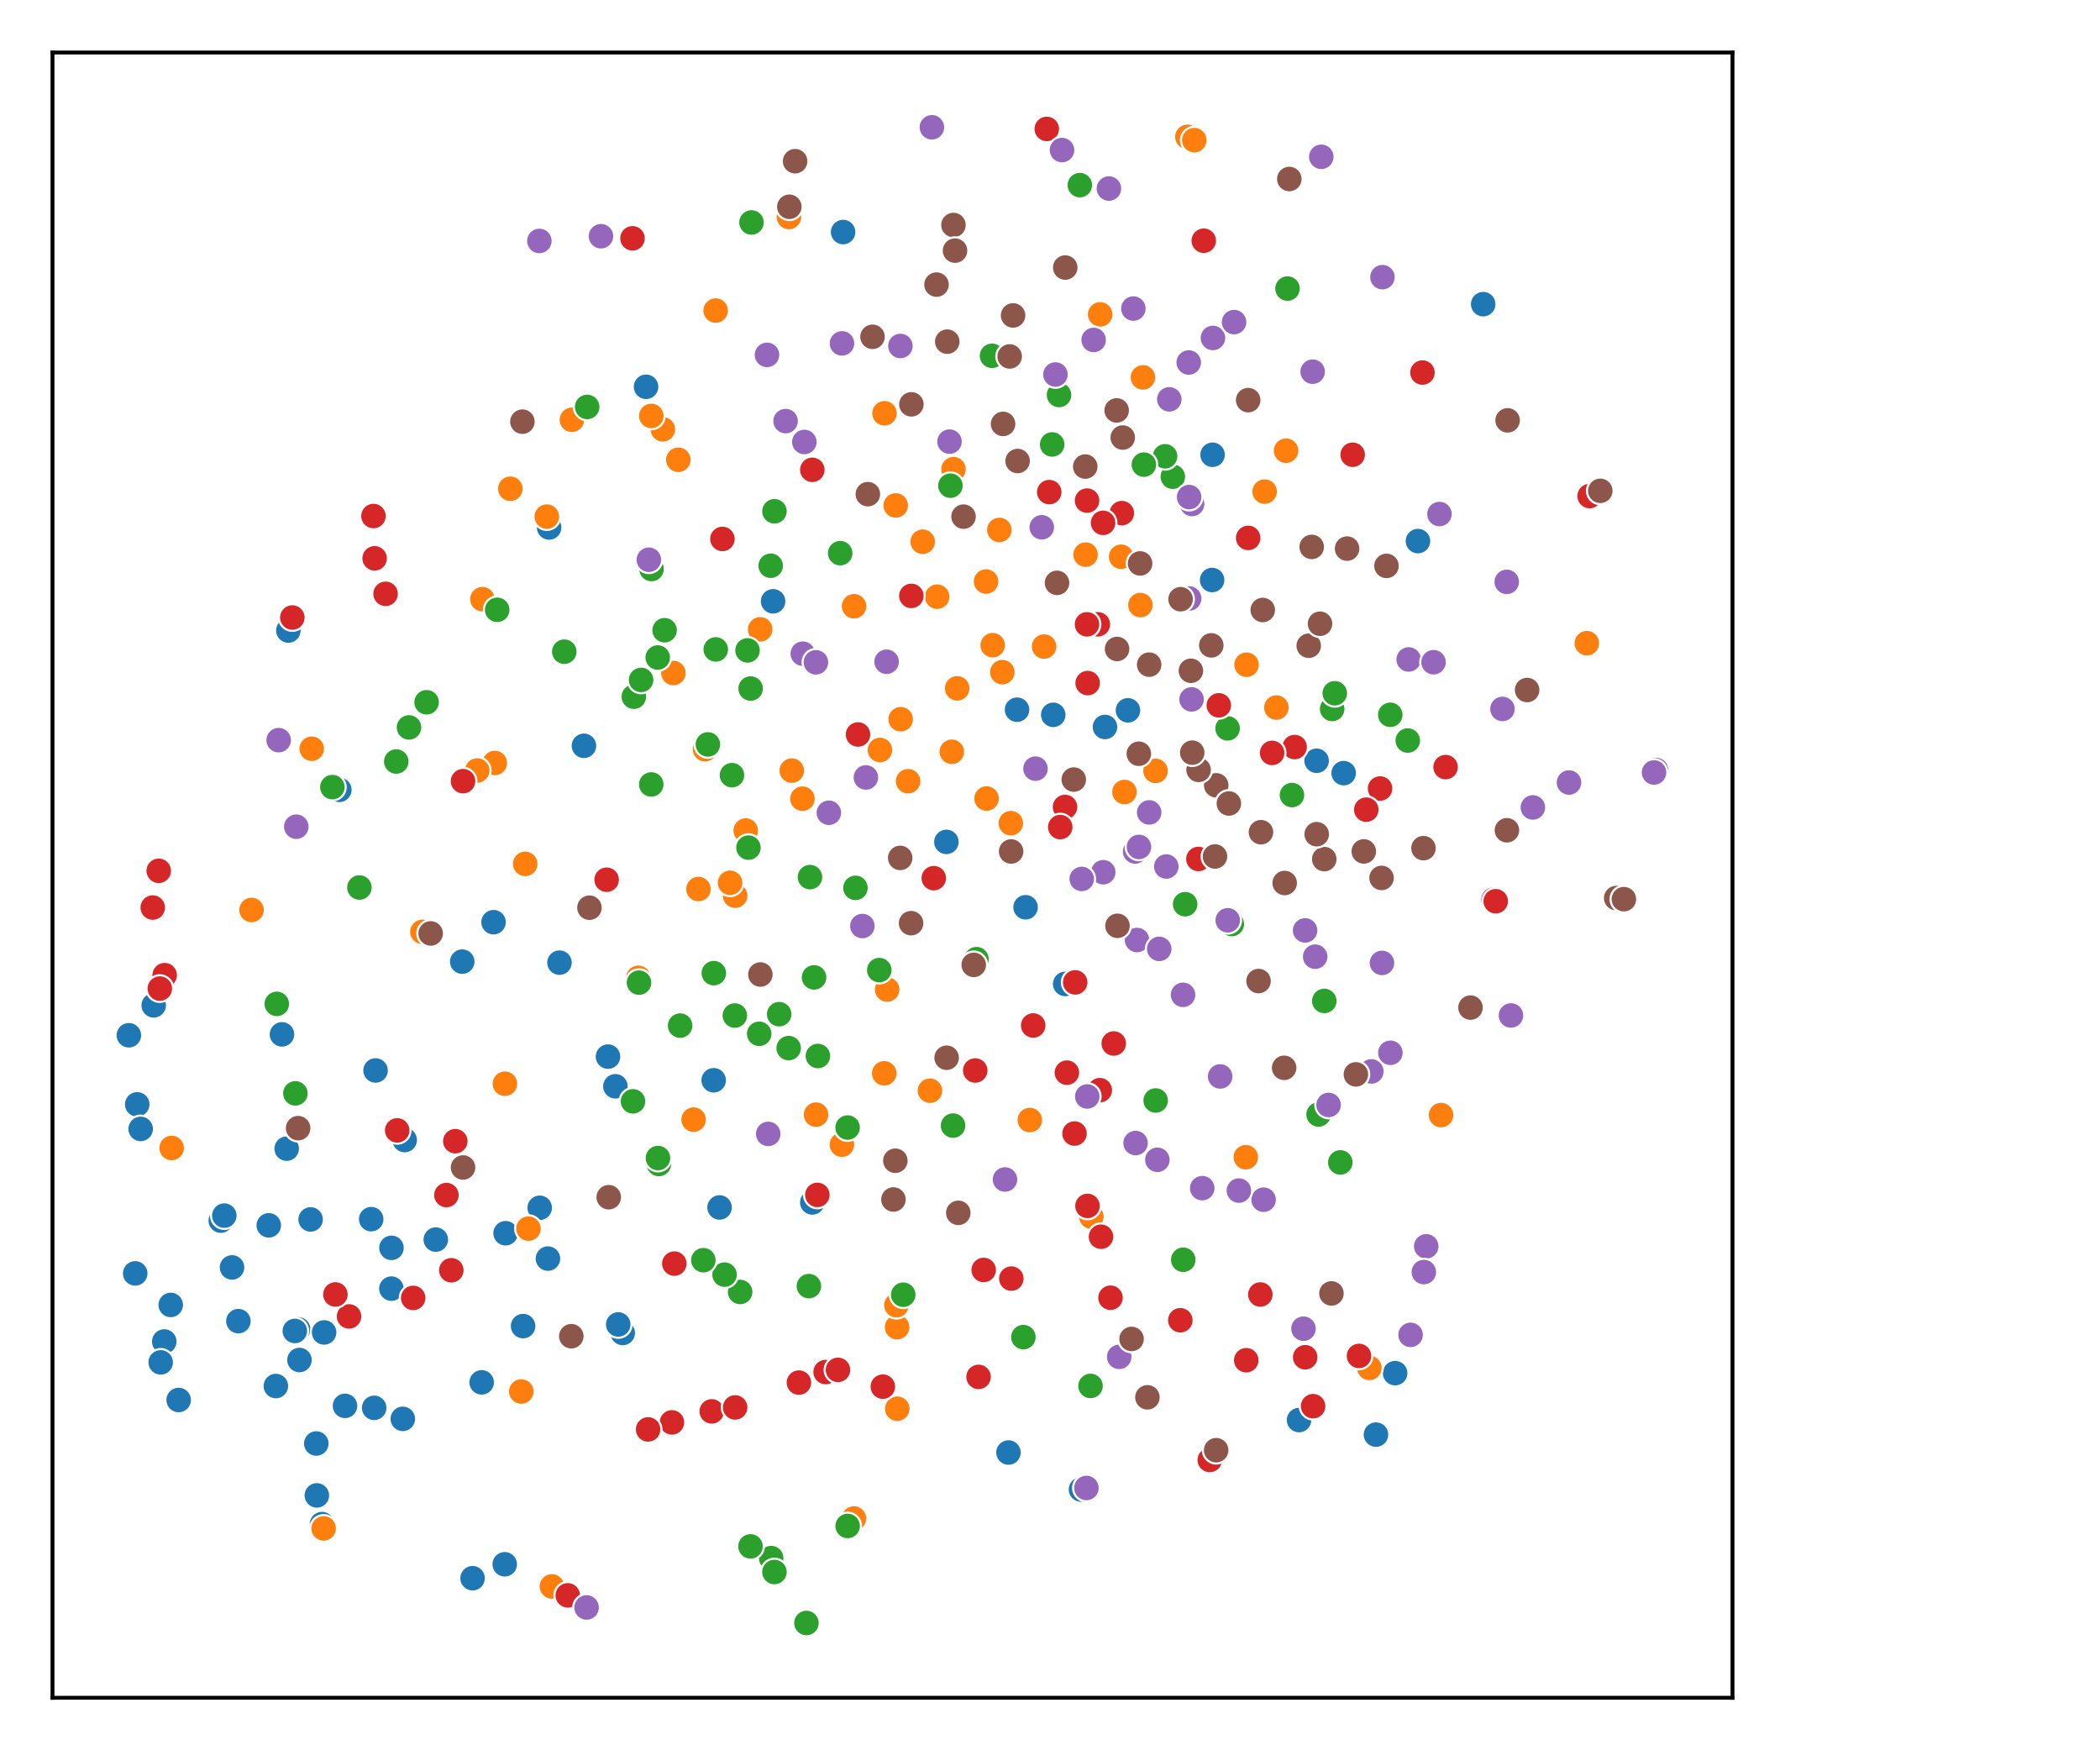 <?xml version="1.0" encoding="utf-8" standalone="no"?>
<!DOCTYPE svg PUBLIC "-//W3C//DTD SVG 1.1//EN"
  "http://www.w3.org/Graphics/SVG/1.1/DTD/svg11.dtd">
<svg xmlns:xlink="http://www.w3.org/1999/xlink" width="432pt" height="360pt" viewBox="0 0 432 360" xmlns="http://www.w3.org/2000/svg" version="1.1">
 <defs>
  <style type="text/css">*{stroke-linejoin: round; stroke-linecap: butt}</style>
 </defs>
 <g id="figure_1">
  <g id="patch_1">
   <path d="M 0 360 
L 432 360 
L 432 0 
L 0 0 
z
" style="fill: #ffffff"/>
  </g>
  <g id="axes_1">
   <g id="patch_2">
    <path d="M 10.8 349.2 
L 356.4 349.2 
L 356.4 10.8 
L 10.8 10.8 
z
" style="fill: #ffffff"/>
   </g>
   <g id="PathCollection_1">
    <defs>
     <path id="C0_0_b34e1bd9ee" d="M 0 2.739 
C 0.726 2.739 1.423 2.45 1.936 1.936 
C 2.45 1.423 2.739 0.726 2.739 -0 
C 2.739 -0.726 2.45 -1.423 1.936 -1.936 
C 1.423 -2.45 0.726 -2.739 0 -2.739 
C -0.726 -2.739 -1.423 -2.45 -1.936 -1.936 
C -2.45 -1.423 -2.739 -0.726 -2.739 0 
C -2.739 0.726 -2.45 1.423 -1.936 1.936 
C -1.423 2.45 -0.726 2.739 0 2.739 
z
"/>
    </defs>
    <g clip-path="url(#p7de7ff8543)">
     <use xlink:href="#C0_0_b34e1bd9ee" x="95.09" y="197.79" style="fill: #1f77b4; stroke: #ffffff; stroke-width: 0.438"/>
    </g>
    <g clip-path="url(#p7de7ff8543)">
     <use xlink:href="#C0_0_b34e1bd9ee" x="222.373" y="306.355" style="fill: #1f77b4; stroke: #ffffff; stroke-width: 0.438"/>
    </g>
    <g clip-path="url(#p7de7ff8543)">
     <use xlink:href="#C0_0_b34e1bd9ee" x="286.999" y="282.431" style="fill: #1f77b4; stroke: #ffffff; stroke-width: 0.438"/>
    </g>
    <g clip-path="url(#p7de7ff8543)">
     <use xlink:href="#C0_0_b34e1bd9ee" x="28.229" y="227.147" style="fill: #1f77b4; stroke: #ffffff; stroke-width: 0.438"/>
    </g>
    <g clip-path="url(#p7de7ff8543)">
     <use xlink:href="#C0_0_b34e1bd9ee" x="270.845" y="156.477" style="fill: #1f77b4; stroke: #ffffff; stroke-width: 0.438"/>
    </g>
    <g clip-path="url(#p7de7ff8543)">
     <use xlink:href="#C0_0_b34e1bd9ee" x="283.056" y="295.074" style="fill: #1f77b4; stroke: #ffffff; stroke-width: 0.438"/>
    </g>
    <g clip-path="url(#p7de7ff8543)">
     <use xlink:href="#C0_0_b34e1bd9ee" x="45.416" y="251.059" style="fill: #1f77b4; stroke: #ffffff; stroke-width: 0.438"/>
    </g>
    <g clip-path="url(#p7de7ff8543)">
     <use xlink:href="#C0_0_b34e1bd9ee" x="267.232" y="292.078" style="fill: #1f77b4; stroke: #ffffff; stroke-width: 0.438"/>
    </g>
    <g clip-path="url(#p7de7ff8543)">
     <use xlink:href="#C0_0_b34e1bd9ee" x="61.335" y="273.419" style="fill: #1f77b4; stroke: #ffffff; stroke-width: 0.438"/>
    </g>
    <g clip-path="url(#p7de7ff8543)">
     <use xlink:href="#C0_0_b34e1bd9ee" x="47.731" y="260.683" style="fill: #1f77b4; stroke: #ffffff; stroke-width: 0.438"/>
    </g>
    <g clip-path="url(#p7de7ff8543)">
     <use xlink:href="#C0_0_b34e1bd9ee" x="305.112" y="62.561" style="fill: #1f77b4; stroke: #ffffff; stroke-width: 0.438"/>
    </g>
    <g clip-path="url(#p7de7ff8543)">
     <use xlink:href="#C0_0_b34e1bd9ee" x="210.976" y="186.603" style="fill: #1f77b4; stroke: #ffffff; stroke-width: 0.438"/>
    </g>
    <g clip-path="url(#p7de7ff8543)">
     <use xlink:href="#C0_0_b34e1bd9ee" x="128.106" y="274.167" style="fill: #1f77b4; stroke: #ffffff; stroke-width: 0.438"/>
    </g>
    <g clip-path="url(#p7de7ff8543)">
     <use xlink:href="#C0_0_b34e1bd9ee" x="46.146" y="250.028" style="fill: #1f77b4; stroke: #ffffff; stroke-width: 0.438"/>
    </g>
    <g clip-path="url(#p7de7ff8543)">
     <use xlink:href="#C0_0_b34e1bd9ee" x="66.675" y="274.055" style="fill: #1f77b4; stroke: #ffffff; stroke-width: 0.438"/>
    </g>
    <g clip-path="url(#p7de7ff8543)">
     <use xlink:href="#C0_0_b34e1bd9ee" x="307.269" y="184.93" style="fill: #1f77b4; stroke: #ffffff; stroke-width: 0.438"/>
    </g>
    <g clip-path="url(#p7de7ff8543)">
     <use xlink:href="#C0_0_b34e1bd9ee" x="27.816" y="261.915" style="fill: #1f77b4; stroke: #ffffff; stroke-width: 0.438"/>
    </g>
    <g clip-path="url(#p7de7ff8543)">
     <use xlink:href="#C0_0_b34e1bd9ee" x="207.689" y="298.518" style="fill: #1f77b4; stroke: #ffffff; stroke-width: 0.438"/>
    </g>
    <g clip-path="url(#p7de7ff8543)">
     <use xlink:href="#C0_0_b34e1bd9ee" x="76.971" y="289.568" style="fill: #1f77b4; stroke: #ffffff; stroke-width: 0.438"/>
    </g>
    <g clip-path="url(#p7de7ff8543)">
     <use xlink:href="#C0_0_b34e1bd9ee" x="31.62" y="206.778" style="fill: #1f77b4; stroke: #ffffff; stroke-width: 0.438"/>
    </g>
    <g clip-path="url(#p7de7ff8543)">
     <use xlink:href="#C0_0_b34e1bd9ee" x="173.438" y="47.733" style="fill: #1f77b4; stroke: #ffffff; stroke-width: 0.438"/>
    </g>
    <g clip-path="url(#p7de7ff8543)">
     <use xlink:href="#C0_0_b34e1bd9ee" x="65.182" y="307.576" style="fill: #1f77b4; stroke: #ffffff; stroke-width: 0.438"/>
    </g>
    <g clip-path="url(#p7de7ff8543)">
     <use xlink:href="#C0_0_b34e1bd9ee" x="97.216" y="324.611" style="fill: #1f77b4; stroke: #ffffff; stroke-width: 0.438"/>
    </g>
    <g clip-path="url(#p7de7ff8543)">
     <use xlink:href="#C0_0_b34e1bd9ee" x="111.025" y="248.418" style="fill: #1f77b4; stroke: #ffffff; stroke-width: 0.438"/>
    </g>
    <g clip-path="url(#p7de7ff8543)">
     <use xlink:href="#C0_0_b34e1bd9ee" x="69.805" y="162.454" style="fill: #1f77b4; stroke: #ffffff; stroke-width: 0.438"/>
    </g>
    <g clip-path="url(#p7de7ff8543)">
     <use xlink:href="#C0_0_b34e1bd9ee" x="65.067" y="296.902" style="fill: #1f77b4; stroke: #ffffff; stroke-width: 0.438"/>
    </g>
    <g clip-path="url(#p7de7ff8543)">
     <use xlink:href="#C0_0_b34e1bd9ee" x="49.041" y="271.733" style="fill: #1f77b4; stroke: #ffffff; stroke-width: 0.438"/>
    </g>
    <g clip-path="url(#p7de7ff8543)">
     <use xlink:href="#C0_0_b34e1bd9ee" x="80.516" y="265.046" style="fill: #1f77b4; stroke: #ffffff; stroke-width: 0.438"/>
    </g>
    <g clip-path="url(#p7de7ff8543)">
     <use xlink:href="#C0_0_b34e1bd9ee" x="33.791" y="275.918" style="fill: #1f77b4; stroke: #ffffff; stroke-width: 0.438"/>
    </g>
    <g clip-path="url(#p7de7ff8543)">
     <use xlink:href="#C0_0_b34e1bd9ee" x="232.037" y="146.098" style="fill: #1f77b4; stroke: #ffffff; stroke-width: 0.438"/>
    </g>
    <g clip-path="url(#p7de7ff8543)">
     <use xlink:href="#C0_0_b34e1bd9ee" x="66.242" y="313.476" style="fill: #1f77b4; stroke: #ffffff; stroke-width: 0.438"/>
    </g>
    <g clip-path="url(#p7de7ff8543)">
     <use xlink:href="#C0_0_b34e1bd9ee" x="61.603" y="279.727" style="fill: #1f77b4; stroke: #ffffff; stroke-width: 0.438"/>
    </g>
    <g clip-path="url(#p7de7ff8543)">
     <use xlink:href="#C0_0_b34e1bd9ee" x="80.532" y="256.659" style="fill: #1f77b4; stroke: #ffffff; stroke-width: 0.438"/>
    </g>
    <g clip-path="url(#p7de7ff8543)">
     <use xlink:href="#C0_0_b34e1bd9ee" x="276.412" y="159.018" style="fill: #1f77b4; stroke: #ffffff; stroke-width: 0.438"/>
    </g>
    <g clip-path="url(#p7de7ff8543)">
     <use xlink:href="#C0_0_b34e1bd9ee" x="103.829" y="321.743" style="fill: #1f77b4; stroke: #ffffff; stroke-width: 0.438"/>
    </g>
    <g clip-path="url(#p7de7ff8543)">
     <use xlink:href="#C0_0_b34e1bd9ee" x="159.037" y="123.678" style="fill: #1f77b4; stroke: #ffffff; stroke-width: 0.438"/>
    </g>
    <g clip-path="url(#p7de7ff8543)">
     <use xlink:href="#C0_0_b34e1bd9ee" x="148.024" y="248.349" style="fill: #1f77b4; stroke: #ffffff; stroke-width: 0.438"/>
    </g>
    <g clip-path="url(#p7de7ff8543)">
     <use xlink:href="#C0_0_b34e1bd9ee" x="291.692" y="111.291" style="fill: #1f77b4; stroke: #ffffff; stroke-width: 0.438"/>
    </g>
    <g clip-path="url(#p7de7ff8543)">
     <use xlink:href="#C0_0_b34e1bd9ee" x="35.121" y="268.4" style="fill: #1f77b4; stroke: #ffffff; stroke-width: 0.438"/>
    </g>
    <g clip-path="url(#p7de7ff8543)">
     <use xlink:href="#C0_0_b34e1bd9ee" x="56.75" y="285.082" style="fill: #1f77b4; stroke: #ffffff; stroke-width: 0.438"/>
    </g>
    <g clip-path="url(#p7de7ff8543)">
     <use xlink:href="#C0_0_b34e1bd9ee" x="249.352" y="119.297" style="fill: #1f77b4; stroke: #ffffff; stroke-width: 0.438"/>
    </g>
    <g clip-path="url(#p7de7ff8543)">
     <use xlink:href="#C0_0_b34e1bd9ee" x="28.936" y="232.2" style="fill: #1f77b4; stroke: #ffffff; stroke-width: 0.438"/>
    </g>
    <g clip-path="url(#p7de7ff8543)">
     <use xlink:href="#C0_0_b34e1bd9ee" x="207.457" y="298.756" style="fill: #1f77b4; stroke: #ffffff; stroke-width: 0.438"/>
    </g>
    <g clip-path="url(#p7de7ff8543)">
     <use xlink:href="#C0_0_b34e1bd9ee" x="83.253" y="234.483" style="fill: #1f77b4; stroke: #ffffff; stroke-width: 0.438"/>
    </g>
    <g clip-path="url(#p7de7ff8543)">
     <use xlink:href="#C0_0_b34e1bd9ee" x="58.008" y="212.75" style="fill: #1f77b4; stroke: #ffffff; stroke-width: 0.438"/>
    </g>
    <g clip-path="url(#p7de7ff8543)">
     <use xlink:href="#C0_0_b34e1bd9ee" x="112.961" y="108.495" style="fill: #1f77b4; stroke: #ffffff; stroke-width: 0.438"/>
    </g>
    <g clip-path="url(#p7de7ff8543)">
     <use xlink:href="#C0_0_b34e1bd9ee" x="89.65" y="254.96" style="fill: #1f77b4; stroke: #ffffff; stroke-width: 0.438"/>
    </g>
    <g clip-path="url(#p7de7ff8543)">
     <use xlink:href="#C0_0_b34e1bd9ee" x="125.075" y="217.327" style="fill: #1f77b4; stroke: #ffffff; stroke-width: 0.438"/>
    </g>
    <g clip-path="url(#p7de7ff8543)">
     <use xlink:href="#C0_0_b34e1bd9ee" x="126.593" y="223.433" style="fill: #1f77b4; stroke: #ffffff; stroke-width: 0.438"/>
    </g>
    <g clip-path="url(#p7de7ff8543)">
     <use xlink:href="#C0_0_b34e1bd9ee" x="82.863" y="291.832" style="fill: #1f77b4; stroke: #ffffff; stroke-width: 0.438"/>
    </g>
    <g clip-path="url(#p7de7ff8543)">
     <use xlink:href="#C0_0_b34e1bd9ee" x="59.32" y="129.686" style="fill: #1f77b4; stroke: #ffffff; stroke-width: 0.438"/>
    </g>
    <g clip-path="url(#p7de7ff8543)">
     <use xlink:href="#C0_0_b34e1bd9ee" x="127.178" y="272.415" style="fill: #1f77b4; stroke: #ffffff; stroke-width: 0.438"/>
    </g>
    <g clip-path="url(#p7de7ff8543)">
     <use xlink:href="#C0_0_b34e1bd9ee" x="227.311" y="149.524" style="fill: #1f77b4; stroke: #ffffff; stroke-width: 0.438"/>
    </g>
    <g clip-path="url(#p7de7ff8543)">
     <use xlink:href="#C0_0_b34e1bd9ee" x="76.361" y="250.758" style="fill: #1f77b4; stroke: #ffffff; stroke-width: 0.438"/>
    </g>
    <g clip-path="url(#p7de7ff8543)">
     <use xlink:href="#C0_0_b34e1bd9ee" x="209.219" y="145.971" style="fill: #1f77b4; stroke: #ffffff; stroke-width: 0.438"/>
    </g>
    <g clip-path="url(#p7de7ff8543)">
     <use xlink:href="#C0_0_b34e1bd9ee" x="107.608" y="272.752" style="fill: #1f77b4; stroke: #ffffff; stroke-width: 0.438"/>
    </g>
    <g clip-path="url(#p7de7ff8543)">
     <use xlink:href="#C0_0_b34e1bd9ee" x="99.083" y="284.323" style="fill: #1f77b4; stroke: #ffffff; stroke-width: 0.438"/>
    </g>
    <g clip-path="url(#p7de7ff8543)">
     <use xlink:href="#C0_0_b34e1bd9ee" x="55.288" y="252.029" style="fill: #1f77b4; stroke: #ffffff; stroke-width: 0.438"/>
    </g>
    <g clip-path="url(#p7de7ff8543)">
     <use xlink:href="#C0_0_b34e1bd9ee" x="219.123" y="202.375" style="fill: #1f77b4; stroke: #ffffff; stroke-width: 0.438"/>
    </g>
    <g clip-path="url(#p7de7ff8543)">
     <use xlink:href="#C0_0_b34e1bd9ee" x="77.259" y="220.173" style="fill: #1f77b4; stroke: #ffffff; stroke-width: 0.438"/>
    </g>
    <g clip-path="url(#p7de7ff8543)">
     <use xlink:href="#C0_0_b34e1bd9ee" x="58.973" y="236.258" style="fill: #1f77b4; stroke: #ffffff; stroke-width: 0.438"/>
    </g>
    <g clip-path="url(#p7de7ff8543)">
     <use xlink:href="#C0_0_b34e1bd9ee" x="194.685" y="173.164" style="fill: #1f77b4; stroke: #ffffff; stroke-width: 0.438"/>
    </g>
    <g clip-path="url(#p7de7ff8543)">
     <use xlink:href="#C0_0_b34e1bd9ee" x="115.092" y="197.996" style="fill: #1f77b4; stroke: #ffffff; stroke-width: 0.438"/>
    </g>
    <g clip-path="url(#p7de7ff8543)">
     <use xlink:href="#C0_0_b34e1bd9ee" x="132.9" y="79.557" style="fill: #1f77b4; stroke: #ffffff; stroke-width: 0.438"/>
    </g>
    <g clip-path="url(#p7de7ff8543)">
     <use xlink:href="#C0_0_b34e1bd9ee" x="249.443" y="93.539" style="fill: #1f77b4; stroke: #ffffff; stroke-width: 0.438"/>
    </g>
    <g clip-path="url(#p7de7ff8543)">
     <use xlink:href="#C0_0_b34e1bd9ee" x="36.754" y="287.954" style="fill: #1f77b4; stroke: #ffffff; stroke-width: 0.438"/>
    </g>
    <g clip-path="url(#p7de7ff8543)">
     <use xlink:href="#C0_0_b34e1bd9ee" x="63.9" y="250.812" style="fill: #1f77b4; stroke: #ffffff; stroke-width: 0.438"/>
    </g>
    <g clip-path="url(#p7de7ff8543)">
     <use xlink:href="#C0_0_b34e1bd9ee" x="60.649" y="273.757" style="fill: #1f77b4; stroke: #ffffff; stroke-width: 0.438"/>
    </g>
    <g clip-path="url(#p7de7ff8543)">
     <use xlink:href="#C0_0_b34e1bd9ee" x="112.72" y="258.868" style="fill: #1f77b4; stroke: #ffffff; stroke-width: 0.438"/>
    </g>
    <g clip-path="url(#p7de7ff8543)">
     <use xlink:href="#C0_0_b34e1bd9ee" x="70.975" y="289.161" style="fill: #1f77b4; stroke: #ffffff; stroke-width: 0.438"/>
    </g>
    <g clip-path="url(#p7de7ff8543)">
     <use xlink:href="#C0_0_b34e1bd9ee" x="33.058" y="280.214" style="fill: #1f77b4; stroke: #ffffff; stroke-width: 0.438"/>
    </g>
    <g clip-path="url(#p7de7ff8543)">
     <use xlink:href="#C0_0_b34e1bd9ee" x="167.098" y="247.317" style="fill: #1f77b4; stroke: #ffffff; stroke-width: 0.438"/>
    </g>
    <g clip-path="url(#p7de7ff8543)">
     <use xlink:href="#C0_0_b34e1bd9ee" x="146.815" y="222.19" style="fill: #1f77b4; stroke: #ffffff; stroke-width: 0.438"/>
    </g>
    <g clip-path="url(#p7de7ff8543)">
     <use xlink:href="#C0_0_b34e1bd9ee" x="104.008" y="253.655" style="fill: #1f77b4; stroke: #ffffff; stroke-width: 0.438"/>
    </g>
    <g clip-path="url(#p7de7ff8543)">
     <use xlink:href="#C0_0_b34e1bd9ee" x="120.123" y="153.397" style="fill: #1f77b4; stroke: #ffffff; stroke-width: 0.438"/>
    </g>
    <g clip-path="url(#p7de7ff8543)">
     <use xlink:href="#C0_0_b34e1bd9ee" x="101.531" y="189.678" style="fill: #1f77b4; stroke: #ffffff; stroke-width: 0.438"/>
    </g>
    <g clip-path="url(#p7de7ff8543)">
     <use xlink:href="#C0_0_b34e1bd9ee" x="216.668" y="147.026" style="fill: #1f77b4; stroke: #ffffff; stroke-width: 0.438"/>
    </g>
    <g clip-path="url(#p7de7ff8543)">
     <use xlink:href="#C0_0_b34e1bd9ee" x="26.509" y="212.935" style="fill: #1f77b4; stroke: #ffffff; stroke-width: 0.438"/>
    </g>
    <g clip-path="url(#p7de7ff8543)">
     <use xlink:href="#C0_0_b34e1bd9ee" x="99.237" y="123.238" style="fill: #ff7f0e; stroke: #ffffff; stroke-width: 0.438"/>
    </g>
    <g clip-path="url(#p7de7ff8543)">
     <use xlink:href="#C0_0_b34e1bd9ee" x="108.041" y="177.683" style="fill: #ff7f0e; stroke: #ffffff; stroke-width: 0.438"/>
    </g>
    <g clip-path="url(#p7de7ff8543)">
     <use xlink:href="#C0_0_b34e1bd9ee" x="184.582" y="289.745" style="fill: #ff7f0e; stroke: #ffffff; stroke-width: 0.438"/>
    </g>
    <g clip-path="url(#p7de7ff8543)">
     <use xlink:href="#C0_0_b34e1bd9ee" x="162.298" y="44.63" style="fill: #ff7f0e; stroke: #ffffff; stroke-width: 0.438"/>
    </g>
    <g clip-path="url(#p7de7ff8543)">
     <use xlink:href="#C0_0_b34e1bd9ee" x="205.577" y="109" style="fill: #ff7f0e; stroke: #ffffff; stroke-width: 0.438"/>
    </g>
    <g clip-path="url(#p7de7ff8543)">
     <use xlink:href="#C0_0_b34e1bd9ee" x="162.879" y="158.498" style="fill: #ff7f0e; stroke: #ffffff; stroke-width: 0.438"/>
    </g>
    <g clip-path="url(#p7de7ff8543)">
     <use xlink:href="#C0_0_b34e1bd9ee" x="296.446" y="229.349" style="fill: #ff7f0e; stroke: #ffffff; stroke-width: 0.438"/>
    </g>
    <g clip-path="url(#p7de7ff8543)">
     <use xlink:href="#C0_0_b34e1bd9ee" x="184.261" y="103.96" style="fill: #ff7f0e; stroke: #ffffff; stroke-width: 0.438"/>
    </g>
    <g clip-path="url(#p7de7ff8543)">
     <use xlink:href="#C0_0_b34e1bd9ee" x="175.668" y="312.322" style="fill: #ff7f0e; stroke: #ffffff; stroke-width: 0.438"/>
    </g>
    <g clip-path="url(#p7de7ff8543)">
     <use xlink:href="#C0_0_b34e1bd9ee" x="151.232" y="184.228" style="fill: #ff7f0e; stroke: #ffffff; stroke-width: 0.438"/>
    </g>
    <g clip-path="url(#p7de7ff8543)">
     <use xlink:href="#C0_0_b34e1bd9ee" x="185.28" y="147.933" style="fill: #ff7f0e; stroke: #ffffff; stroke-width: 0.438"/>
    </g>
    <g clip-path="url(#p7de7ff8543)">
     <use xlink:href="#C0_0_b34e1bd9ee" x="235.118" y="77.624" style="fill: #ff7f0e; stroke: #ffffff; stroke-width: 0.438"/>
    </g>
    <g clip-path="url(#p7de7ff8543)">
     <use xlink:href="#C0_0_b34e1bd9ee" x="206.199" y="138.25" style="fill: #ff7f0e; stroke: #ffffff; stroke-width: 0.438"/>
    </g>
    <g clip-path="url(#p7de7ff8543)">
     <use xlink:href="#C0_0_b34e1bd9ee" x="165.076" y="164.276" style="fill: #ff7f0e; stroke: #ffffff; stroke-width: 0.438"/>
    </g>
    <g clip-path="url(#p7de7ff8543)">
     <use xlink:href="#C0_0_b34e1bd9ee" x="192.782" y="122.724" style="fill: #ff7f0e; stroke: #ffffff; stroke-width: 0.438"/>
    </g>
    <g clip-path="url(#p7de7ff8543)">
     <use xlink:href="#C0_0_b34e1bd9ee" x="211.848" y="230.369" style="fill: #ff7f0e; stroke: #ffffff; stroke-width: 0.438"/>
    </g>
    <g clip-path="url(#p7de7ff8543)">
     <use xlink:href="#C0_0_b34e1bd9ee" x="326.435" y="132.287" style="fill: #ff7f0e; stroke: #ffffff; stroke-width: 0.438"/>
    </g>
    <g clip-path="url(#p7de7ff8543)">
     <use xlink:href="#C0_0_b34e1bd9ee" x="202.845" y="119.611" style="fill: #ff7f0e; stroke: #ffffff; stroke-width: 0.438"/>
    </g>
    <g clip-path="url(#p7de7ff8543)">
     <use xlink:href="#C0_0_b34e1bd9ee" x="186.807" y="160.682" style="fill: #ff7f0e; stroke: #ffffff; stroke-width: 0.438"/>
    </g>
    <g clip-path="url(#p7de7ff8543)">
     <use xlink:href="#C0_0_b34e1bd9ee" x="230.632" y="114.509" style="fill: #ff7f0e; stroke: #ffffff; stroke-width: 0.438"/>
    </g>
    <g clip-path="url(#p7de7ff8543)">
     <use xlink:href="#C0_0_b34e1bd9ee" x="150.189" y="181.574" style="fill: #ff7f0e; stroke: #ffffff; stroke-width: 0.438"/>
    </g>
    <g clip-path="url(#p7de7ff8543)">
     <use xlink:href="#C0_0_b34e1bd9ee" x="143.682" y="182.861" style="fill: #ff7f0e; stroke: #ffffff; stroke-width: 0.438"/>
    </g>
    <g clip-path="url(#p7de7ff8543)">
     <use xlink:href="#C0_0_b34e1bd9ee" x="153.404" y="170.823" style="fill: #ff7f0e; stroke: #ffffff; stroke-width: 0.438"/>
    </g>
    <g clip-path="url(#p7de7ff8543)">
     <use xlink:href="#C0_0_b34e1bd9ee" x="184.546" y="272.979" style="fill: #ff7f0e; stroke: #ffffff; stroke-width: 0.438"/>
    </g>
    <g clip-path="url(#p7de7ff8543)">
     <use xlink:href="#C0_0_b34e1bd9ee" x="147.22" y="63.877" style="fill: #ff7f0e; stroke: #ffffff; stroke-width: 0.438"/>
    </g>
    <g clip-path="url(#p7de7ff8543)">
     <use xlink:href="#C0_0_b34e1bd9ee" x="204.208" y="132.702" style="fill: #ff7f0e; stroke: #ffffff; stroke-width: 0.438"/>
    </g>
    <g clip-path="url(#p7de7ff8543)">
     <use xlink:href="#C0_0_b34e1bd9ee" x="264.56" y="92.697" style="fill: #ff7f0e; stroke: #ffffff; stroke-width: 0.438"/>
    </g>
    <g clip-path="url(#p7de7ff8543)">
     <use xlink:href="#C0_0_b34e1bd9ee" x="181.953" y="85.007" style="fill: #ff7f0e; stroke: #ffffff; stroke-width: 0.438"/>
    </g>
    <g clip-path="url(#p7de7ff8543)">
     <use xlink:href="#C0_0_b34e1bd9ee" x="202.95" y="164.242" style="fill: #ff7f0e; stroke: #ffffff; stroke-width: 0.438"/>
    </g>
    <g clip-path="url(#p7de7ff8543)">
     <use xlink:href="#C0_0_b34e1bd9ee" x="196.902" y="141.58" style="fill: #ff7f0e; stroke: #ffffff; stroke-width: 0.438"/>
    </g>
    <g clip-path="url(#p7de7ff8543)">
     <use xlink:href="#C0_0_b34e1bd9ee" x="101.788" y="156.927" style="fill: #ff7f0e; stroke: #ffffff; stroke-width: 0.438"/>
    </g>
    <g clip-path="url(#p7de7ff8543)">
     <use xlink:href="#C0_0_b34e1bd9ee" x="156.378" y="129.443" style="fill: #ff7f0e; stroke: #ffffff; stroke-width: 0.438"/>
    </g>
    <g clip-path="url(#p7de7ff8543)">
     <use xlink:href="#C0_0_b34e1bd9ee" x="107.234" y="286.206" style="fill: #ff7f0e; stroke: #ffffff; stroke-width: 0.438"/>
    </g>
    <g clip-path="url(#p7de7ff8543)">
     <use xlink:href="#C0_0_b34e1bd9ee" x="66.575" y="314.362" style="fill: #ff7f0e; stroke: #ffffff; stroke-width: 0.438"/>
    </g>
    <g clip-path="url(#p7de7ff8543)">
     <use xlink:href="#C0_0_b34e1bd9ee" x="191.302" y="224.335" style="fill: #ff7f0e; stroke: #ffffff; stroke-width: 0.438"/>
    </g>
    <g clip-path="url(#p7de7ff8543)">
     <use xlink:href="#C0_0_b34e1bd9ee" x="142.68" y="230.286" style="fill: #ff7f0e; stroke: #ffffff; stroke-width: 0.438"/>
    </g>
    <g clip-path="url(#p7de7ff8543)">
     <use xlink:href="#C0_0_b34e1bd9ee" x="175.693" y="124.697" style="fill: #ff7f0e; stroke: #ffffff; stroke-width: 0.438"/>
    </g>
    <g clip-path="url(#p7de7ff8543)">
     <use xlink:href="#C0_0_b34e1bd9ee" x="281.704" y="281.355" style="fill: #ff7f0e; stroke: #ffffff; stroke-width: 0.438"/>
    </g>
    <g clip-path="url(#p7de7ff8543)">
     <use xlink:href="#C0_0_b34e1bd9ee" x="136.357" y="88.301" style="fill: #ff7f0e; stroke: #ffffff; stroke-width: 0.438"/>
    </g>
    <g clip-path="url(#p7de7ff8543)">
     <use xlink:href="#C0_0_b34e1bd9ee" x="103.866" y="222.902" style="fill: #ff7f0e; stroke: #ffffff; stroke-width: 0.438"/>
    </g>
    <g clip-path="url(#p7de7ff8543)">
     <use xlink:href="#C0_0_b34e1bd9ee" x="35.312" y="236.118" style="fill: #ff7f0e; stroke: #ffffff; stroke-width: 0.438"/>
    </g>
    <g clip-path="url(#p7de7ff8543)">
     <use xlink:href="#C0_0_b34e1bd9ee" x="86.893" y="191.666" style="fill: #ff7f0e; stroke: #ffffff; stroke-width: 0.438"/>
    </g>
    <g clip-path="url(#p7de7ff8543)">
     <use xlink:href="#C0_0_b34e1bd9ee" x="226.316" y="64.66" style="fill: #ff7f0e; stroke: #ffffff; stroke-width: 0.438"/>
    </g>
    <g clip-path="url(#p7de7ff8543)">
     <use xlink:href="#C0_0_b34e1bd9ee" x="224.51" y="250.244" style="fill: #ff7f0e; stroke: #ffffff; stroke-width: 0.438"/>
    </g>
    <g clip-path="url(#p7de7ff8543)">
     <use xlink:href="#C0_0_b34e1bd9ee" x="181.018" y="154.261" style="fill: #ff7f0e; stroke: #ffffff; stroke-width: 0.438"/>
    </g>
    <g clip-path="url(#p7de7ff8543)">
     <use xlink:href="#C0_0_b34e1bd9ee" x="133.985" y="85.552" style="fill: #ff7f0e; stroke: #ffffff; stroke-width: 0.438"/>
    </g>
    <g clip-path="url(#p7de7ff8543)">
     <use xlink:href="#C0_0_b34e1bd9ee" x="51.745" y="187.164" style="fill: #ff7f0e; stroke: #ffffff; stroke-width: 0.438"/>
    </g>
    <g clip-path="url(#p7de7ff8543)">
     <use xlink:href="#C0_0_b34e1bd9ee" x="182.505" y="203.534" style="fill: #ff7f0e; stroke: #ffffff; stroke-width: 0.438"/>
    </g>
    <g clip-path="url(#p7de7ff8543)">
     <use xlink:href="#C0_0_b34e1bd9ee" x="234.598" y="124.45" style="fill: #ff7f0e; stroke: #ffffff; stroke-width: 0.438"/>
    </g>
    <g clip-path="url(#p7de7ff8543)">
     <use xlink:href="#C0_0_b34e1bd9ee" x="207.944" y="169.314" style="fill: #ff7f0e; stroke: #ffffff; stroke-width: 0.438"/>
    </g>
    <g clip-path="url(#p7de7ff8543)">
     <use xlink:href="#C0_0_b34e1bd9ee" x="108.714" y="252.707" style="fill: #ff7f0e; stroke: #ffffff; stroke-width: 0.438"/>
    </g>
    <g clip-path="url(#p7de7ff8543)">
     <use xlink:href="#C0_0_b34e1bd9ee" x="256.431" y="136.715" style="fill: #ff7f0e; stroke: #ffffff; stroke-width: 0.438"/>
    </g>
    <g clip-path="url(#p7de7ff8543)">
     <use xlink:href="#C0_0_b34e1bd9ee" x="184.404" y="268.455" style="fill: #ff7f0e; stroke: #ffffff; stroke-width: 0.438"/>
    </g>
    <g clip-path="url(#p7de7ff8543)">
     <use xlink:href="#C0_0_b34e1bd9ee" x="113.539" y="326.299" style="fill: #ff7f0e; stroke: #ffffff; stroke-width: 0.438"/>
    </g>
    <g clip-path="url(#p7de7ff8543)">
     <use xlink:href="#C0_0_b34e1bd9ee" x="139.54" y="94.562" style="fill: #ff7f0e; stroke: #ffffff; stroke-width: 0.438"/>
    </g>
    <g clip-path="url(#p7de7ff8543)">
     <use xlink:href="#C0_0_b34e1bd9ee" x="262.568" y="145.531" style="fill: #ff7f0e; stroke: #ffffff; stroke-width: 0.438"/>
    </g>
    <g clip-path="url(#p7de7ff8543)">
     <use xlink:href="#C0_0_b34e1bd9ee" x="196.147" y="96.505" style="fill: #ff7f0e; stroke: #ffffff; stroke-width: 0.438"/>
    </g>
    <g clip-path="url(#p7de7ff8543)">
     <use xlink:href="#C0_0_b34e1bd9ee" x="189.809" y="111.421" style="fill: #ff7f0e; stroke: #ffffff; stroke-width: 0.438"/>
    </g>
    <g clip-path="url(#p7de7ff8543)">
     <use xlink:href="#C0_0_b34e1bd9ee" x="131.314" y="201.116" style="fill: #ff7f0e; stroke: #ffffff; stroke-width: 0.438"/>
    </g>
    <g clip-path="url(#p7de7ff8543)">
     <use xlink:href="#C0_0_b34e1bd9ee" x="256.282" y="238.014" style="fill: #ff7f0e; stroke: #ffffff; stroke-width: 0.438"/>
    </g>
    <g clip-path="url(#p7de7ff8543)">
     <use xlink:href="#C0_0_b34e1bd9ee" x="173.188" y="235.434" style="fill: #ff7f0e; stroke: #ffffff; stroke-width: 0.438"/>
    </g>
    <g clip-path="url(#p7de7ff8543)">
     <use xlink:href="#C0_0_b34e1bd9ee" x="167.87" y="229.258" style="fill: #ff7f0e; stroke: #ffffff; stroke-width: 0.438"/>
    </g>
    <g clip-path="url(#p7de7ff8543)">
     <use xlink:href="#C0_0_b34e1bd9ee" x="104.982" y="100.526" style="fill: #ff7f0e; stroke: #ffffff; stroke-width: 0.438"/>
    </g>
    <g clip-path="url(#p7de7ff8543)">
     <use xlink:href="#C0_0_b34e1bd9ee" x="138.524" y="138.425" style="fill: #ff7f0e; stroke: #ffffff; stroke-width: 0.438"/>
    </g>
    <g clip-path="url(#p7de7ff8543)">
     <use xlink:href="#C0_0_b34e1bd9ee" x="112.488" y="106.253" style="fill: #ff7f0e; stroke: #ffffff; stroke-width: 0.438"/>
    </g>
    <g clip-path="url(#p7de7ff8543)">
     <use xlink:href="#C0_0_b34e1bd9ee" x="223.322" y="114.074" style="fill: #ff7f0e; stroke: #ffffff; stroke-width: 0.438"/>
    </g>
    <g clip-path="url(#p7de7ff8543)">
     <use xlink:href="#C0_0_b34e1bd9ee" x="181.901" y="220.759" style="fill: #ff7f0e; stroke: #ffffff; stroke-width: 0.438"/>
    </g>
    <g clip-path="url(#p7de7ff8543)">
     <use xlink:href="#C0_0_b34e1bd9ee" x="244.261" y="28.145" style="fill: #ff7f0e; stroke: #ffffff; stroke-width: 0.438"/>
    </g>
    <g clip-path="url(#p7de7ff8543)">
     <use xlink:href="#C0_0_b34e1bd9ee" x="195.799" y="154.623" style="fill: #ff7f0e; stroke: #ffffff; stroke-width: 0.438"/>
    </g>
    <g clip-path="url(#p7de7ff8543)">
     <use xlink:href="#C0_0_b34e1bd9ee" x="245.681" y="28.828" style="fill: #ff7f0e; stroke: #ffffff; stroke-width: 0.438"/>
    </g>
    <g clip-path="url(#p7de7ff8543)">
     <use xlink:href="#C0_0_b34e1bd9ee" x="237.709" y="158.554" style="fill: #ff7f0e; stroke: #ffffff; stroke-width: 0.438"/>
    </g>
    <g clip-path="url(#p7de7ff8543)">
     <use xlink:href="#C0_0_b34e1bd9ee" x="260.153" y="101.113" style="fill: #ff7f0e; stroke: #ffffff; stroke-width: 0.438"/>
    </g>
    <g clip-path="url(#p7de7ff8543)">
     <use xlink:href="#C0_0_b34e1bd9ee" x="145.036" y="154.098" style="fill: #ff7f0e; stroke: #ffffff; stroke-width: 0.438"/>
    </g>
    <g clip-path="url(#p7de7ff8543)">
     <use xlink:href="#C0_0_b34e1bd9ee" x="117.649" y="86.343" style="fill: #ff7f0e; stroke: #ffffff; stroke-width: 0.438"/>
    </g>
    <g clip-path="url(#p7de7ff8543)">
     <use xlink:href="#C0_0_b34e1bd9ee" x="98.175" y="158.477" style="fill: #ff7f0e; stroke: #ffffff; stroke-width: 0.438"/>
    </g>
    <g clip-path="url(#p7de7ff8543)">
     <use xlink:href="#C0_0_b34e1bd9ee" x="231.319" y="162.9" style="fill: #ff7f0e; stroke: #ffffff; stroke-width: 0.438"/>
    </g>
    <g clip-path="url(#p7de7ff8543)">
     <use xlink:href="#C0_0_b34e1bd9ee" x="214.787" y="132.983" style="fill: #ff7f0e; stroke: #ffffff; stroke-width: 0.438"/>
    </g>
    <g clip-path="url(#p7de7ff8543)">
     <use xlink:href="#C0_0_b34e1bd9ee" x="64.126" y="153.999" style="fill: #ff7f0e; stroke: #ffffff; stroke-width: 0.438"/>
    </g>
    <g clip-path="url(#p7de7ff8543)">
     <use xlink:href="#C0_0_b34e1bd9ee" x="73.939" y="182.544" style="fill: #2ca02c; stroke: #ffffff; stroke-width: 0.438"/>
    </g>
    <g clip-path="url(#p7de7ff8543)">
     <use xlink:href="#C0_0_b34e1bd9ee" x="275.722" y="239.087" style="fill: #2ca02c; stroke: #ffffff; stroke-width: 0.438"/>
    </g>
    <g clip-path="url(#p7de7ff8543)">
     <use xlink:href="#C0_0_b34e1bd9ee" x="154.412" y="141.616" style="fill: #2ca02c; stroke: #ffffff; stroke-width: 0.438"/>
    </g>
    <g clip-path="url(#p7de7ff8543)">
     <use xlink:href="#C0_0_b34e1bd9ee" x="274.044" y="145.821" style="fill: #2ca02c; stroke: #ffffff; stroke-width: 0.438"/>
    </g>
    <g clip-path="url(#p7de7ff8543)">
     <use xlink:href="#C0_0_b34e1bd9ee" x="136.718" y="129.624" style="fill: #2ca02c; stroke: #ffffff; stroke-width: 0.438"/>
    </g>
    <g clip-path="url(#p7de7ff8543)">
     <use xlink:href="#C0_0_b34e1bd9ee" x="130.216" y="226.522" style="fill: #2ca02c; stroke: #ffffff; stroke-width: 0.438"/>
    </g>
    <g clip-path="url(#p7de7ff8543)">
     <use xlink:href="#C0_0_b34e1bd9ee" x="152.257" y="265.733" style="fill: #2ca02c; stroke: #ffffff; stroke-width: 0.438"/>
    </g>
    <g clip-path="url(#p7de7ff8543)">
     <use xlink:href="#C0_0_b34e1bd9ee" x="253.398" y="190.057" style="fill: #2ca02c; stroke: #ffffff; stroke-width: 0.438"/>
    </g>
    <g clip-path="url(#p7de7ff8543)">
     <use xlink:href="#C0_0_b34e1bd9ee" x="149.052" y="262.167" style="fill: #2ca02c; stroke: #ffffff; stroke-width: 0.438"/>
    </g>
    <g clip-path="url(#p7de7ff8543)">
     <use xlink:href="#C0_0_b34e1bd9ee" x="204.073" y="73.181" style="fill: #2ca02c; stroke: #ffffff; stroke-width: 0.438"/>
    </g>
    <g clip-path="url(#p7de7ff8543)">
     <use xlink:href="#C0_0_b34e1bd9ee" x="145.624" y="153.114" style="fill: #2ca02c; stroke: #ffffff; stroke-width: 0.438"/>
    </g>
    <g clip-path="url(#p7de7ff8543)">
     <use xlink:href="#C0_0_b34e1bd9ee" x="241.267" y="98.051" style="fill: #2ca02c; stroke: #ffffff; stroke-width: 0.438"/>
    </g>
    <g clip-path="url(#p7de7ff8543)">
     <use xlink:href="#C0_0_b34e1bd9ee" x="216.445" y="91.413" style="fill: #2ca02c; stroke: #ffffff; stroke-width: 0.438"/>
    </g>
    <g clip-path="url(#p7de7ff8543)">
     <use xlink:href="#C0_0_b34e1bd9ee" x="172.842" y="113.776" style="fill: #2ca02c; stroke: #ffffff; stroke-width: 0.438"/>
    </g>
    <g clip-path="url(#p7de7ff8543)">
     <use xlink:href="#C0_0_b34e1bd9ee" x="196.057" y="231.513" style="fill: #2ca02c; stroke: #ffffff; stroke-width: 0.438"/>
    </g>
    <g clip-path="url(#p7de7ff8543)">
     <use xlink:href="#C0_0_b34e1bd9ee" x="237.738" y="226.348" style="fill: #2ca02c; stroke: #ffffff; stroke-width: 0.438"/>
    </g>
    <g clip-path="url(#p7de7ff8543)">
     <use xlink:href="#C0_0_b34e1bd9ee" x="264.858" y="59.354" style="fill: #2ca02c; stroke: #ffffff; stroke-width: 0.438"/>
    </g>
    <g clip-path="url(#p7de7ff8543)">
     <use xlink:href="#C0_0_b34e1bd9ee" x="154.593" y="45.754" style="fill: #2ca02c; stroke: #ffffff; stroke-width: 0.438"/>
    </g>
    <g clip-path="url(#p7de7ff8543)">
     <use xlink:href="#C0_0_b34e1bd9ee" x="174.374" y="313.866" style="fill: #2ca02c; stroke: #ffffff; stroke-width: 0.438"/>
    </g>
    <g clip-path="url(#p7de7ff8543)">
     <use xlink:href="#C0_0_b34e1bd9ee" x="243.411" y="259.106" style="fill: #2ca02c; stroke: #ffffff; stroke-width: 0.438"/>
    </g>
    <g clip-path="url(#p7de7ff8543)">
     <use xlink:href="#C0_0_b34e1bd9ee" x="158.643" y="320.476" style="fill: #2ca02c; stroke: #ffffff; stroke-width: 0.438"/>
    </g>
    <g clip-path="url(#p7de7ff8543)">
     <use xlink:href="#C0_0_b34e1bd9ee" x="195.515" y="99.894" style="fill: #2ca02c; stroke: #ffffff; stroke-width: 0.438"/>
    </g>
    <g clip-path="url(#p7de7ff8543)">
     <use xlink:href="#C0_0_b34e1bd9ee" x="285.998" y="147.019" style="fill: #2ca02c; stroke: #ffffff; stroke-width: 0.438"/>
    </g>
    <g clip-path="url(#p7de7ff8543)">
     <use xlink:href="#C0_0_b34e1bd9ee" x="243.801" y="185.975" style="fill: #2ca02c; stroke: #ffffff; stroke-width: 0.438"/>
    </g>
    <g clip-path="url(#p7de7ff8543)">
     <use xlink:href="#C0_0_b34e1bd9ee" x="168.253" y="217.2" style="fill: #2ca02c; stroke: #ffffff; stroke-width: 0.438"/>
    </g>
    <g clip-path="url(#p7de7ff8543)">
     <use xlink:href="#C0_0_b34e1bd9ee" x="167.466" y="201.03" style="fill: #2ca02c; stroke: #ffffff; stroke-width: 0.438"/>
    </g>
    <g clip-path="url(#p7de7ff8543)">
     <use xlink:href="#C0_0_b34e1bd9ee" x="139.912" y="210.948" style="fill: #2ca02c; stroke: #ffffff; stroke-width: 0.438"/>
    </g>
    <g clip-path="url(#p7de7ff8543)">
     <use xlink:href="#C0_0_b34e1bd9ee" x="135.536" y="239.409" style="fill: #2ca02c; stroke: #ffffff; stroke-width: 0.438"/>
    </g>
    <g clip-path="url(#p7de7ff8543)">
     <use xlink:href="#C0_0_b34e1bd9ee" x="151.166" y="208.874" style="fill: #2ca02c; stroke: #ffffff; stroke-width: 0.438"/>
    </g>
    <g clip-path="url(#p7de7ff8543)">
     <use xlink:href="#C0_0_b34e1bd9ee" x="272.425" y="205.872" style="fill: #2ca02c; stroke: #ffffff; stroke-width: 0.438"/>
    </g>
    <g clip-path="url(#p7de7ff8543)">
     <use xlink:href="#C0_0_b34e1bd9ee" x="87.757" y="144.442" style="fill: #2ca02c; stroke: #ffffff; stroke-width: 0.438"/>
    </g>
    <g clip-path="url(#p7de7ff8543)">
     <use xlink:href="#C0_0_b34e1bd9ee" x="68.372" y="161.894" style="fill: #2ca02c; stroke: #ffffff; stroke-width: 0.438"/>
    </g>
    <g clip-path="url(#p7de7ff8543)">
     <use xlink:href="#C0_0_b34e1bd9ee" x="265.78" y="163.529" style="fill: #2ca02c; stroke: #ffffff; stroke-width: 0.438"/>
    </g>
    <g clip-path="url(#p7de7ff8543)">
     <use xlink:href="#C0_0_b34e1bd9ee" x="210.524" y="275.02" style="fill: #2ca02c; stroke: #ffffff; stroke-width: 0.438"/>
    </g>
    <g clip-path="url(#p7de7ff8543)">
     <use xlink:href="#C0_0_b34e1bd9ee" x="84.137" y="149.615" style="fill: #2ca02c; stroke: #ffffff; stroke-width: 0.438"/>
    </g>
    <g clip-path="url(#p7de7ff8543)">
     <use xlink:href="#C0_0_b34e1bd9ee" x="289.598" y="152.311" style="fill: #2ca02c; stroke: #ffffff; stroke-width: 0.438"/>
    </g>
    <g clip-path="url(#p7de7ff8543)">
     <use xlink:href="#C0_0_b34e1bd9ee" x="130.389" y="143.297" style="fill: #2ca02c; stroke: #ffffff; stroke-width: 0.438"/>
    </g>
    <g clip-path="url(#p7de7ff8543)">
     <use xlink:href="#C0_0_b34e1bd9ee" x="134.028" y="117.039" style="fill: #2ca02c; stroke: #ffffff; stroke-width: 0.438"/>
    </g>
    <g clip-path="url(#p7de7ff8543)">
     <use xlink:href="#C0_0_b34e1bd9ee" x="153.967" y="174.34" style="fill: #2ca02c; stroke: #ffffff; stroke-width: 0.438"/>
    </g>
    <g clip-path="url(#p7de7ff8543)">
     <use xlink:href="#C0_0_b34e1bd9ee" x="165.895" y="333.818" style="fill: #2ca02c; stroke: #ffffff; stroke-width: 0.438"/>
    </g>
    <g clip-path="url(#p7de7ff8543)">
     <use xlink:href="#C0_0_b34e1bd9ee" x="56.939" y="206.481" style="fill: #2ca02c; stroke: #ffffff; stroke-width: 0.438"/>
    </g>
    <g clip-path="url(#p7de7ff8543)">
     <use xlink:href="#C0_0_b34e1bd9ee" x="159.315" y="105.16" style="fill: #2ca02c; stroke: #ffffff; stroke-width: 0.438"/>
    </g>
    <g clip-path="url(#p7de7ff8543)">
     <use xlink:href="#C0_0_b34e1bd9ee" x="162.242" y="215.572" style="fill: #2ca02c; stroke: #ffffff; stroke-width: 0.438"/>
    </g>
    <g clip-path="url(#p7de7ff8543)">
     <use xlink:href="#C0_0_b34e1bd9ee" x="156.176" y="212.631" style="fill: #2ca02c; stroke: #ffffff; stroke-width: 0.438"/>
    </g>
    <g clip-path="url(#p7de7ff8543)">
     <use xlink:href="#C0_0_b34e1bd9ee" x="131.885" y="139.845" style="fill: #2ca02c; stroke: #ffffff; stroke-width: 0.438"/>
    </g>
    <g clip-path="url(#p7de7ff8543)">
     <use xlink:href="#C0_0_b34e1bd9ee" x="102.279" y="125.426" style="fill: #2ca02c; stroke: #ffffff; stroke-width: 0.438"/>
    </g>
    <g clip-path="url(#p7de7ff8543)">
     <use xlink:href="#C0_0_b34e1bd9ee" x="81.515" y="156.628" style="fill: #2ca02c; stroke: #ffffff; stroke-width: 0.438"/>
    </g>
    <g clip-path="url(#p7de7ff8543)">
     <use xlink:href="#C0_0_b34e1bd9ee" x="271.247" y="229.225" style="fill: #2ca02c; stroke: #ffffff; stroke-width: 0.438"/>
    </g>
    <g clip-path="url(#p7de7ff8543)">
     <use xlink:href="#C0_0_b34e1bd9ee" x="116.08" y="134.039" style="fill: #2ca02c; stroke: #ffffff; stroke-width: 0.438"/>
    </g>
    <g clip-path="url(#p7de7ff8543)">
     <use xlink:href="#C0_0_b34e1bd9ee" x="154.387" y="318.061" style="fill: #2ca02c; stroke: #ffffff; stroke-width: 0.438"/>
    </g>
    <g clip-path="url(#p7de7ff8543)">
     <use xlink:href="#C0_0_b34e1bd9ee" x="200.871" y="197.281" style="fill: #2ca02c; stroke: #ffffff; stroke-width: 0.438"/>
    </g>
    <g clip-path="url(#p7de7ff8543)">
     <use xlink:href="#C0_0_b34e1bd9ee" x="239.673" y="93.85" style="fill: #2ca02c; stroke: #ffffff; stroke-width: 0.438"/>
    </g>
    <g clip-path="url(#p7de7ff8543)">
     <use xlink:href="#C0_0_b34e1bd9ee" x="166.624" y="180.406" style="fill: #2ca02c; stroke: #ffffff; stroke-width: 0.438"/>
    </g>
    <g clip-path="url(#p7de7ff8543)">
     <use xlink:href="#C0_0_b34e1bd9ee" x="131.451" y="202.111" style="fill: #2ca02c; stroke: #ffffff; stroke-width: 0.438"/>
    </g>
    <g clip-path="url(#p7de7ff8543)">
     <use xlink:href="#C0_0_b34e1bd9ee" x="120.791" y="83.698" style="fill: #2ca02c; stroke: #ffffff; stroke-width: 0.438"/>
    </g>
    <g clip-path="url(#p7de7ff8543)">
     <use xlink:href="#C0_0_b34e1bd9ee" x="222.138" y="38.076" style="fill: #2ca02c; stroke: #ffffff; stroke-width: 0.438"/>
    </g>
    <g clip-path="url(#p7de7ff8543)">
     <use xlink:href="#C0_0_b34e1bd9ee" x="180.883" y="199.533" style="fill: #2ca02c; stroke: #ffffff; stroke-width: 0.438"/>
    </g>
    <g clip-path="url(#p7de7ff8543)">
     <use xlink:href="#C0_0_b34e1bd9ee" x="185.805" y="266.299" style="fill: #2ca02c; stroke: #ffffff; stroke-width: 0.438"/>
    </g>
    <g clip-path="url(#p7de7ff8543)">
     <use xlink:href="#C0_0_b34e1bd9ee" x="166.401" y="264.533" style="fill: #2ca02c; stroke: #ffffff; stroke-width: 0.438"/>
    </g>
    <g clip-path="url(#p7de7ff8543)">
     <use xlink:href="#C0_0_b34e1bd9ee" x="274.585" y="142.594" style="fill: #2ca02c; stroke: #ffffff; stroke-width: 0.438"/>
    </g>
    <g clip-path="url(#p7de7ff8543)">
     <use xlink:href="#C0_0_b34e1bd9ee" x="160.283" y="208.595" style="fill: #2ca02c; stroke: #ffffff; stroke-width: 0.438"/>
    </g>
    <g clip-path="url(#p7de7ff8543)">
     <use xlink:href="#C0_0_b34e1bd9ee" x="153.775" y="133.775" style="fill: #2ca02c; stroke: #ffffff; stroke-width: 0.438"/>
    </g>
    <g clip-path="url(#p7de7ff8543)">
     <use xlink:href="#C0_0_b34e1bd9ee" x="174.364" y="231.912" style="fill: #2ca02c; stroke: #ffffff; stroke-width: 0.438"/>
    </g>
    <g clip-path="url(#p7de7ff8543)">
     <use xlink:href="#C0_0_b34e1bd9ee" x="150.582" y="159.435" style="fill: #2ca02c; stroke: #ffffff; stroke-width: 0.438"/>
    </g>
    <g clip-path="url(#p7de7ff8543)">
     <use xlink:href="#C0_0_b34e1bd9ee" x="235.311" y="95.567" style="fill: #2ca02c; stroke: #ffffff; stroke-width: 0.438"/>
    </g>
    <g clip-path="url(#p7de7ff8543)">
     <use xlink:href="#C0_0_b34e1bd9ee" x="60.766" y="224.885" style="fill: #2ca02c; stroke: #ffffff; stroke-width: 0.438"/>
    </g>
    <g clip-path="url(#p7de7ff8543)">
     <use xlink:href="#C0_0_b34e1bd9ee" x="147.241" y="133.574" style="fill: #2ca02c; stroke: #ffffff; stroke-width: 0.438"/>
    </g>
    <g clip-path="url(#p7de7ff8543)">
     <use xlink:href="#C0_0_b34e1bd9ee" x="146.846" y="200.16" style="fill: #2ca02c; stroke: #ffffff; stroke-width: 0.438"/>
    </g>
    <g clip-path="url(#p7de7ff8543)">
     <use xlink:href="#C0_0_b34e1bd9ee" x="252.535" y="149.815" style="fill: #2ca02c; stroke: #ffffff; stroke-width: 0.438"/>
    </g>
    <g clip-path="url(#p7de7ff8543)">
     <use xlink:href="#C0_0_b34e1bd9ee" x="158.541" y="116.359" style="fill: #2ca02c; stroke: #ffffff; stroke-width: 0.438"/>
    </g>
    <g clip-path="url(#p7de7ff8543)">
     <use xlink:href="#C0_0_b34e1bd9ee" x="135.354" y="238.188" style="fill: #2ca02c; stroke: #ffffff; stroke-width: 0.438"/>
    </g>
    <g clip-path="url(#p7de7ff8543)">
     <use xlink:href="#C0_0_b34e1bd9ee" x="144.687" y="259.2" style="fill: #2ca02c; stroke: #ffffff; stroke-width: 0.438"/>
    </g>
    <g clip-path="url(#p7de7ff8543)">
     <use xlink:href="#C0_0_b34e1bd9ee" x="217.858" y="81.244" style="fill: #2ca02c; stroke: #ffffff; stroke-width: 0.438"/>
    </g>
    <g clip-path="url(#p7de7ff8543)">
     <use xlink:href="#C0_0_b34e1bd9ee" x="175.979" y="182.622" style="fill: #2ca02c; stroke: #ffffff; stroke-width: 0.438"/>
    </g>
    <g clip-path="url(#p7de7ff8543)">
     <use xlink:href="#C0_0_b34e1bd9ee" x="133.973" y="161.345" style="fill: #2ca02c; stroke: #ffffff; stroke-width: 0.438"/>
    </g>
    <g clip-path="url(#p7de7ff8543)">
     <use xlink:href="#C0_0_b34e1bd9ee" x="135.305" y="135.237" style="fill: #2ca02c; stroke: #ffffff; stroke-width: 0.438"/>
    </g>
    <g clip-path="url(#p7de7ff8543)">
     <use xlink:href="#C0_0_b34e1bd9ee" x="159.311" y="323.335" style="fill: #2ca02c; stroke: #ffffff; stroke-width: 0.438"/>
    </g>
    <g clip-path="url(#p7de7ff8543)">
     <use xlink:href="#C0_0_b34e1bd9ee" x="224.336" y="285.063" style="fill: #2ca02c; stroke: #ffffff; stroke-width: 0.438"/>
    </g>
    <g clip-path="url(#p7de7ff8543)">
     <use xlink:href="#C0_0_b34e1bd9ee" x="226.495" y="254.369" style="fill: #d62728; stroke: #ffffff; stroke-width: 0.438"/>
    </g>
    <g clip-path="url(#p7de7ff8543)">
     <use xlink:href="#C0_0_b34e1bd9ee" x="327.013" y="102.029" style="fill: #d62728; stroke: #ffffff; stroke-width: 0.438"/>
    </g>
    <g clip-path="url(#p7de7ff8543)">
     <use xlink:href="#C0_0_b34e1bd9ee" x="95.252" y="160.669" style="fill: #d62728; stroke: #ffffff; stroke-width: 0.438"/>
    </g>
    <g clip-path="url(#p7de7ff8543)">
     <use xlink:href="#C0_0_b34e1bd9ee" x="229.113" y="214.628" style="fill: #d62728; stroke: #ffffff; stroke-width: 0.438"/>
    </g>
    <g clip-path="url(#p7de7ff8543)">
     <use xlink:href="#C0_0_b34e1bd9ee" x="116.795" y="328.136" style="fill: #d62728; stroke: #ffffff; stroke-width: 0.438"/>
    </g>
    <g clip-path="url(#p7de7ff8543)">
     <use xlink:href="#C0_0_b34e1bd9ee" x="76.829" y="106.138" style="fill: #d62728; stroke: #ffffff; stroke-width: 0.438"/>
    </g>
    <g clip-path="url(#p7de7ff8543)">
     <use xlink:href="#C0_0_b34e1bd9ee" x="124.792" y="180.942" style="fill: #d62728; stroke: #ffffff; stroke-width: 0.438"/>
    </g>
    <g clip-path="url(#p7de7ff8543)">
     <use xlink:href="#C0_0_b34e1bd9ee" x="138.226" y="292.555" style="fill: #d62728; stroke: #ffffff; stroke-width: 0.438"/>
    </g>
    <g clip-path="url(#p7de7ff8543)">
     <use xlink:href="#C0_0_b34e1bd9ee" x="192.094" y="180.624" style="fill: #d62728; stroke: #ffffff; stroke-width: 0.438"/>
    </g>
    <g clip-path="url(#p7de7ff8543)">
     <use xlink:href="#C0_0_b34e1bd9ee" x="91.831" y="245.801" style="fill: #d62728; stroke: #ffffff; stroke-width: 0.438"/>
    </g>
    <g clip-path="url(#p7de7ff8543)">
     <use xlink:href="#C0_0_b34e1bd9ee" x="230.773" y="105.539" style="fill: #d62728; stroke: #ffffff; stroke-width: 0.438"/>
    </g>
    <g clip-path="url(#p7de7ff8543)">
     <use xlink:href="#C0_0_b34e1bd9ee" x="215.847" y="101.217" style="fill: #d62728; stroke: #ffffff; stroke-width: 0.438"/>
    </g>
    <g clip-path="url(#p7de7ff8543)">
     <use xlink:href="#C0_0_b34e1bd9ee" x="208.047" y="262.983" style="fill: #d62728; stroke: #ffffff; stroke-width: 0.438"/>
    </g>
    <g clip-path="url(#p7de7ff8543)">
     <use xlink:href="#C0_0_b34e1bd9ee" x="259.268" y="266.253" style="fill: #d62728; stroke: #ffffff; stroke-width: 0.438"/>
    </g>
    <g clip-path="url(#p7de7ff8543)">
     <use xlink:href="#C0_0_b34e1bd9ee" x="219.473" y="220.621" style="fill: #d62728; stroke: #ffffff; stroke-width: 0.438"/>
    </g>
    <g clip-path="url(#p7de7ff8543)">
     <use xlink:href="#C0_0_b34e1bd9ee" x="33.874" y="200.573" style="fill: #d62728; stroke: #ffffff; stroke-width: 0.438"/>
    </g>
    <g clip-path="url(#p7de7ff8543)">
     <use xlink:href="#C0_0_b34e1bd9ee" x="256.368" y="279.775" style="fill: #d62728; stroke: #ffffff; stroke-width: 0.438"/>
    </g>
    <g clip-path="url(#p7de7ff8543)">
     <use xlink:href="#C0_0_b34e1bd9ee" x="79.321" y="122.136" style="fill: #d62728; stroke: #ffffff; stroke-width: 0.438"/>
    </g>
    <g clip-path="url(#p7de7ff8543)">
     <use xlink:href="#C0_0_b34e1bd9ee" x="250.727" y="145.075" style="fill: #d62728; stroke: #ffffff; stroke-width: 0.438"/>
    </g>
    <g clip-path="url(#p7de7ff8543)">
     <use xlink:href="#C0_0_b34e1bd9ee" x="223.621" y="102.96" style="fill: #d62728; stroke: #ffffff; stroke-width: 0.438"/>
    </g>
    <g clip-path="url(#p7de7ff8543)">
     <use xlink:href="#C0_0_b34e1bd9ee" x="181.613" y="285.206" style="fill: #d62728; stroke: #ffffff; stroke-width: 0.438"/>
    </g>
    <g clip-path="url(#p7de7ff8543)">
     <use xlink:href="#C0_0_b34e1bd9ee" x="223.747" y="140.495" style="fill: #d62728; stroke: #ffffff; stroke-width: 0.438"/>
    </g>
    <g clip-path="url(#p7de7ff8543)">
     <use xlink:href="#C0_0_b34e1bd9ee" x="279.567" y="278.891" style="fill: #d62728; stroke: #ffffff; stroke-width: 0.438"/>
    </g>
    <g clip-path="url(#p7de7ff8543)">
     <use xlink:href="#C0_0_b34e1bd9ee" x="226.244" y="224.23" style="fill: #d62728; stroke: #ffffff; stroke-width: 0.438"/>
    </g>
    <g clip-path="url(#p7de7ff8543)">
     <use xlink:href="#C0_0_b34e1bd9ee" x="32.878" y="203.331" style="fill: #d62728; stroke: #ffffff; stroke-width: 0.438"/>
    </g>
    <g clip-path="url(#p7de7ff8543)">
     <use xlink:href="#C0_0_b34e1bd9ee" x="201.303" y="283.199" style="fill: #d62728; stroke: #ffffff; stroke-width: 0.438"/>
    </g>
    <g clip-path="url(#p7de7ff8543)">
     <use xlink:href="#C0_0_b34e1bd9ee" x="242.808" y="271.55" style="fill: #d62728; stroke: #ffffff; stroke-width: 0.438"/>
    </g>
    <g clip-path="url(#p7de7ff8543)">
     <use xlink:href="#C0_0_b34e1bd9ee" x="168.141" y="245.771" style="fill: #d62728; stroke: #ffffff; stroke-width: 0.438"/>
    </g>
    <g clip-path="url(#p7de7ff8543)">
     <use xlink:href="#C0_0_b34e1bd9ee" x="219.092" y="165.978" style="fill: #d62728; stroke: #ffffff; stroke-width: 0.438"/>
    </g>
    <g clip-path="url(#p7de7ff8543)">
     <use xlink:href="#C0_0_b34e1bd9ee" x="169.84" y="282.203" style="fill: #d62728; stroke: #ffffff; stroke-width: 0.438"/>
    </g>
    <g clip-path="url(#p7de7ff8543)">
     <use xlink:href="#C0_0_b34e1bd9ee" x="176.504" y="151.07" style="fill: #d62728; stroke: #ffffff; stroke-width: 0.438"/>
    </g>
    <g clip-path="url(#p7de7ff8543)">
     <use xlink:href="#C0_0_b34e1bd9ee" x="283.898" y="162.182" style="fill: #d62728; stroke: #ffffff; stroke-width: 0.438"/>
    </g>
    <g clip-path="url(#p7de7ff8543)">
     <use xlink:href="#C0_0_b34e1bd9ee" x="266.322" y="153.655" style="fill: #d62728; stroke: #ffffff; stroke-width: 0.438"/>
    </g>
    <g clip-path="url(#p7de7ff8543)">
     <use xlink:href="#C0_0_b34e1bd9ee" x="146.414" y="290.294" style="fill: #d62728; stroke: #ffffff; stroke-width: 0.438"/>
    </g>
    <g clip-path="url(#p7de7ff8543)">
     <use xlink:href="#C0_0_b34e1bd9ee" x="212.544" y="210.919" style="fill: #d62728; stroke: #ffffff; stroke-width: 0.438"/>
    </g>
    <g clip-path="url(#p7de7ff8543)">
     <use xlink:href="#C0_0_b34e1bd9ee" x="60.136" y="127.011" style="fill: #d62728; stroke: #ffffff; stroke-width: 0.438"/>
    </g>
    <g clip-path="url(#p7de7ff8543)">
     <use xlink:href="#C0_0_b34e1bd9ee" x="172.384" y="281.754" style="fill: #d62728; stroke: #ffffff; stroke-width: 0.438"/>
    </g>
    <g clip-path="url(#p7de7ff8543)">
     <use xlink:href="#C0_0_b34e1bd9ee" x="71.803" y="270.766" style="fill: #d62728; stroke: #ffffff; stroke-width: 0.438"/>
    </g>
    <g clip-path="url(#p7de7ff8543)">
     <use xlink:href="#C0_0_b34e1bd9ee" x="164.348" y="284.373" style="fill: #d62728; stroke: #ffffff; stroke-width: 0.438"/>
    </g>
    <g clip-path="url(#p7de7ff8543)">
     <use xlink:href="#C0_0_b34e1bd9ee" x="221.044" y="233.147" style="fill: #d62728; stroke: #ffffff; stroke-width: 0.438"/>
    </g>
    <g clip-path="url(#p7de7ff8543)">
     <use xlink:href="#C0_0_b34e1bd9ee" x="200.62" y="220.181" style="fill: #d62728; stroke: #ffffff; stroke-width: 0.438"/>
    </g>
    <g clip-path="url(#p7de7ff8543)">
     <use xlink:href="#C0_0_b34e1bd9ee" x="297.376" y="157.777" style="fill: #d62728; stroke: #ffffff; stroke-width: 0.438"/>
    </g>
    <g clip-path="url(#p7de7ff8543)">
     <use xlink:href="#C0_0_b34e1bd9ee" x="148.614" y="110.85" style="fill: #d62728; stroke: #ffffff; stroke-width: 0.438"/>
    </g>
    <g clip-path="url(#p7de7ff8543)">
     <use xlink:href="#C0_0_b34e1bd9ee" x="268.498" y="279.16" style="fill: #d62728; stroke: #ffffff; stroke-width: 0.438"/>
    </g>
    <g clip-path="url(#p7de7ff8543)">
     <use xlink:href="#C0_0_b34e1bd9ee" x="221.184" y="202.055" style="fill: #d62728; stroke: #ffffff; stroke-width: 0.438"/>
    </g>
    <g clip-path="url(#p7de7ff8543)">
     <use xlink:href="#C0_0_b34e1bd9ee" x="270.126" y="289.229" style="fill: #d62728; stroke: #ffffff; stroke-width: 0.438"/>
    </g>
    <g clip-path="url(#p7de7ff8543)">
     <use xlink:href="#C0_0_b34e1bd9ee" x="81.711" y="232.496" style="fill: #d62728; stroke: #ffffff; stroke-width: 0.438"/>
    </g>
    <g clip-path="url(#p7de7ff8543)">
     <use xlink:href="#C0_0_b34e1bd9ee" x="133.325" y="294.002" style="fill: #d62728; stroke: #ffffff; stroke-width: 0.438"/>
    </g>
    <g clip-path="url(#p7de7ff8543)">
     <use xlink:href="#C0_0_b34e1bd9ee" x="31.425" y="186.668" style="fill: #d62728; stroke: #ffffff; stroke-width: 0.438"/>
    </g>
    <g clip-path="url(#p7de7ff8543)">
     <use xlink:href="#C0_0_b34e1bd9ee" x="77.066" y="114.837" style="fill: #d62728; stroke: #ffffff; stroke-width: 0.438"/>
    </g>
    <g clip-path="url(#p7de7ff8543)">
     <use xlink:href="#C0_0_b34e1bd9ee" x="151.229" y="289.482" style="fill: #d62728; stroke: #ffffff; stroke-width: 0.438"/>
    </g>
    <g clip-path="url(#p7de7ff8543)">
     <use xlink:href="#C0_0_b34e1bd9ee" x="247.633" y="49.51" style="fill: #d62728; stroke: #ffffff; stroke-width: 0.438"/>
    </g>
    <g clip-path="url(#p7de7ff8543)">
     <use xlink:href="#C0_0_b34e1bd9ee" x="218.108" y="170.117" style="fill: #d62728; stroke: #ffffff; stroke-width: 0.438"/>
    </g>
    <g clip-path="url(#p7de7ff8543)">
     <use xlink:href="#C0_0_b34e1bd9ee" x="246.527" y="176.673" style="fill: #d62728; stroke: #ffffff; stroke-width: 0.438"/>
    </g>
    <g clip-path="url(#p7de7ff8543)">
     <use xlink:href="#C0_0_b34e1bd9ee" x="278.265" y="93.527" style="fill: #d62728; stroke: #ffffff; stroke-width: 0.438"/>
    </g>
    <g clip-path="url(#p7de7ff8543)">
     <use xlink:href="#C0_0_b34e1bd9ee" x="225.841" y="128.408" style="fill: #d62728; stroke: #ffffff; stroke-width: 0.438"/>
    </g>
    <g clip-path="url(#p7de7ff8543)">
     <use xlink:href="#C0_0_b34e1bd9ee" x="223.611" y="128.414" style="fill: #d62728; stroke: #ffffff; stroke-width: 0.438"/>
    </g>
    <g clip-path="url(#p7de7ff8543)">
     <use xlink:href="#C0_0_b34e1bd9ee" x="261.693" y="154.858" style="fill: #d62728; stroke: #ffffff; stroke-width: 0.438"/>
    </g>
    <g clip-path="url(#p7de7ff8543)">
     <use xlink:href="#C0_0_b34e1bd9ee" x="32.652" y="179.107" style="fill: #d62728; stroke: #ffffff; stroke-width: 0.438"/>
    </g>
    <g clip-path="url(#p7de7ff8543)">
     <use xlink:href="#C0_0_b34e1bd9ee" x="281.061" y="166.532" style="fill: #d62728; stroke: #ffffff; stroke-width: 0.438"/>
    </g>
    <g clip-path="url(#p7de7ff8543)">
     <use xlink:href="#C0_0_b34e1bd9ee" x="292.619" y="76.627" style="fill: #d62728; stroke: #ffffff; stroke-width: 0.438"/>
    </g>
    <g clip-path="url(#p7de7ff8543)">
     <use xlink:href="#C0_0_b34e1bd9ee" x="248.866" y="300.29" style="fill: #d62728; stroke: #ffffff; stroke-width: 0.438"/>
    </g>
    <g clip-path="url(#p7de7ff8543)">
     <use xlink:href="#C0_0_b34e1bd9ee" x="84.996" y="266.957" style="fill: #d62728; stroke: #ffffff; stroke-width: 0.438"/>
    </g>
    <g clip-path="url(#p7de7ff8543)">
     <use xlink:href="#C0_0_b34e1bd9ee" x="307.231" y="185.048" style="fill: #d62728; stroke: #ffffff; stroke-width: 0.438"/>
    </g>
    <g clip-path="url(#p7de7ff8543)">
     <use xlink:href="#C0_0_b34e1bd9ee" x="215.335" y="26.519" style="fill: #d62728; stroke: #ffffff; stroke-width: 0.438"/>
    </g>
    <g clip-path="url(#p7de7ff8543)">
     <use xlink:href="#C0_0_b34e1bd9ee" x="307.694" y="185.368" style="fill: #d62728; stroke: #ffffff; stroke-width: 0.438"/>
    </g>
    <g clip-path="url(#p7de7ff8543)">
     <use xlink:href="#C0_0_b34e1bd9ee" x="228.445" y="266.918" style="fill: #d62728; stroke: #ffffff; stroke-width: 0.438"/>
    </g>
    <g clip-path="url(#p7de7ff8543)">
     <use xlink:href="#C0_0_b34e1bd9ee" x="68.997" y="266.246" style="fill: #d62728; stroke: #ffffff; stroke-width: 0.438"/>
    </g>
    <g clip-path="url(#p7de7ff8543)">
     <use xlink:href="#C0_0_b34e1bd9ee" x="138.72" y="259.896" style="fill: #d62728; stroke: #ffffff; stroke-width: 0.438"/>
    </g>
    <g clip-path="url(#p7de7ff8543)">
     <use xlink:href="#C0_0_b34e1bd9ee" x="187.478" y="122.562" style="fill: #d62728; stroke: #ffffff; stroke-width: 0.438"/>
    </g>
    <g clip-path="url(#p7de7ff8543)">
     <use xlink:href="#C0_0_b34e1bd9ee" x="256.768" y="110.636" style="fill: #d62728; stroke: #ffffff; stroke-width: 0.438"/>
    </g>
    <g clip-path="url(#p7de7ff8543)">
     <use xlink:href="#C0_0_b34e1bd9ee" x="93.662" y="234.721" style="fill: #d62728; stroke: #ffffff; stroke-width: 0.438"/>
    </g>
    <g clip-path="url(#p7de7ff8543)">
     <use xlink:href="#C0_0_b34e1bd9ee" x="202.359" y="261.206" style="fill: #d62728; stroke: #ffffff; stroke-width: 0.438"/>
    </g>
    <g clip-path="url(#p7de7ff8543)">
     <use xlink:href="#C0_0_b34e1bd9ee" x="223.713" y="248.034" style="fill: #d62728; stroke: #ffffff; stroke-width: 0.438"/>
    </g>
    <g clip-path="url(#p7de7ff8543)">
     <use xlink:href="#C0_0_b34e1bd9ee" x="167.107" y="96.632" style="fill: #d62728; stroke: #ffffff; stroke-width: 0.438"/>
    </g>
    <g clip-path="url(#p7de7ff8543)">
     <use xlink:href="#C0_0_b34e1bd9ee" x="92.842" y="261.269" style="fill: #d62728; stroke: #ffffff; stroke-width: 0.438"/>
    </g>
    <g clip-path="url(#p7de7ff8543)">
     <use xlink:href="#C0_0_b34e1bd9ee" x="130.116" y="49.019" style="fill: #d62728; stroke: #ffffff; stroke-width: 0.438"/>
    </g>
    <g clip-path="url(#p7de7ff8543)">
     <use xlink:href="#C0_0_b34e1bd9ee" x="226.918" y="107.538" style="fill: #d62728; stroke: #ffffff; stroke-width: 0.438"/>
    </g>
    <g clip-path="url(#p7de7ff8543)">
     <use xlink:href="#C0_0_b34e1bd9ee" x="238.088" y="238.549" style="fill: #9467bd; stroke: #ffffff; stroke-width: 0.438"/>
    </g>
    <g clip-path="url(#p7de7ff8543)">
     <use xlink:href="#C0_0_b34e1bd9ee" x="340.691" y="158.375" style="fill: #9467bd; stroke: #ffffff; stroke-width: 0.438"/>
    </g>
    <g clip-path="url(#p7de7ff8543)">
     <use xlink:href="#C0_0_b34e1bd9ee" x="251.005" y="221.407" style="fill: #9467bd; stroke: #ffffff; stroke-width: 0.438"/>
    </g>
    <g clip-path="url(#p7de7ff8543)">
     <use xlink:href="#C0_0_b34e1bd9ee" x="259.942" y="246.756" style="fill: #9467bd; stroke: #ffffff; stroke-width: 0.438"/>
    </g>
    <g clip-path="url(#p7de7ff8543)">
     <use xlink:href="#C0_0_b34e1bd9ee" x="268.145" y="273.285" style="fill: #9467bd; stroke: #ffffff; stroke-width: 0.438"/>
    </g>
    <g clip-path="url(#p7de7ff8543)">
     <use xlink:href="#C0_0_b34e1bd9ee" x="230.233" y="279.079" style="fill: #9467bd; stroke: #ffffff; stroke-width: 0.438"/>
    </g>
    <g clip-path="url(#p7de7ff8543)">
     <use xlink:href="#C0_0_b34e1bd9ee" x="244.54" y="74.56" style="fill: #9467bd; stroke: #ffffff; stroke-width: 0.438"/>
    </g>
    <g clip-path="url(#p7de7ff8543)">
     <use xlink:href="#C0_0_b34e1bd9ee" x="60.95" y="170.036" style="fill: #9467bd; stroke: #ffffff; stroke-width: 0.438"/>
    </g>
    <g clip-path="url(#p7de7ff8543)">
     <use xlink:href="#C0_0_b34e1bd9ee" x="247.317" y="244.382" style="fill: #9467bd; stroke: #ffffff; stroke-width: 0.438"/>
    </g>
    <g clip-path="url(#p7de7ff8543)">
     <use xlink:href="#C0_0_b34e1bd9ee" x="293.399" y="256.347" style="fill: #9467bd; stroke: #ffffff; stroke-width: 0.438"/>
    </g>
    <g clip-path="url(#p7de7ff8543)">
     <use xlink:href="#C0_0_b34e1bd9ee" x="120.668" y="330.626" style="fill: #9467bd; stroke: #ffffff; stroke-width: 0.438"/>
    </g>
    <g clip-path="url(#p7de7ff8543)">
     <use xlink:href="#C0_0_b34e1bd9ee" x="233.15" y="63.464" style="fill: #9467bd; stroke: #ffffff; stroke-width: 0.438"/>
    </g>
    <g clip-path="url(#p7de7ff8543)">
     <use xlink:href="#C0_0_b34e1bd9ee" x="228.12" y="38.776" style="fill: #9467bd; stroke: #ffffff; stroke-width: 0.438"/>
    </g>
    <g clip-path="url(#p7de7ff8543)">
     <use xlink:href="#C0_0_b34e1bd9ee" x="289.785" y="135.638" style="fill: #9467bd; stroke: #ffffff; stroke-width: 0.438"/>
    </g>
    <g clip-path="url(#p7de7ff8543)">
     <use xlink:href="#C0_0_b34e1bd9ee" x="290.178" y="274.558" style="fill: #9467bd; stroke: #ffffff; stroke-width: 0.438"/>
    </g>
    <g clip-path="url(#p7de7ff8543)">
     <use xlink:href="#C0_0_b34e1bd9ee" x="249.517" y="69.512" style="fill: #9467bd; stroke: #ffffff; stroke-width: 0.438"/>
    </g>
    <g clip-path="url(#p7de7ff8543)">
     <use xlink:href="#C0_0_b34e1bd9ee" x="191.703" y="26.182" style="fill: #9467bd; stroke: #ffffff; stroke-width: 0.438"/>
    </g>
    <g clip-path="url(#p7de7ff8543)">
     <use xlink:href="#C0_0_b34e1bd9ee" x="322.764" y="160.949" style="fill: #9467bd; stroke: #ffffff; stroke-width: 0.438"/>
    </g>
    <g clip-path="url(#p7de7ff8543)">
     <use xlink:href="#C0_0_b34e1bd9ee" x="170.508" y="167.169" style="fill: #9467bd; stroke: #ffffff; stroke-width: 0.438"/>
    </g>
    <g clip-path="url(#p7de7ff8543)">
     <use xlink:href="#C0_0_b34e1bd9ee" x="254.855" y="244.883" style="fill: #9467bd; stroke: #ffffff; stroke-width: 0.438"/>
    </g>
    <g clip-path="url(#p7de7ff8543)">
     <use xlink:href="#C0_0_b34e1bd9ee" x="182.386" y="136.109" style="fill: #9467bd; stroke: #ffffff; stroke-width: 0.438"/>
    </g>
    <g clip-path="url(#p7de7ff8543)">
     <use xlink:href="#C0_0_b34e1bd9ee" x="286.022" y="216.539" style="fill: #9467bd; stroke: #ffffff; stroke-width: 0.438"/>
    </g>
    <g clip-path="url(#p7de7ff8543)">
     <use xlink:href="#C0_0_b34e1bd9ee" x="165.142" y="134.447" style="fill: #9467bd; stroke: #ffffff; stroke-width: 0.438"/>
    </g>
    <g clip-path="url(#p7de7ff8543)">
     <use xlink:href="#C0_0_b34e1bd9ee" x="165.464" y="90.905" style="fill: #9467bd; stroke: #ffffff; stroke-width: 0.438"/>
    </g>
    <g clip-path="url(#p7de7ff8543)">
     <use xlink:href="#C0_0_b34e1bd9ee" x="270.032" y="76.447" style="fill: #9467bd; stroke: #ffffff; stroke-width: 0.438"/>
    </g>
    <g clip-path="url(#p7de7ff8543)">
     <use xlink:href="#C0_0_b34e1bd9ee" x="273.312" y="227.268" style="fill: #9467bd; stroke: #ffffff; stroke-width: 0.438"/>
    </g>
    <g clip-path="url(#p7de7ff8543)">
     <use xlink:href="#C0_0_b34e1bd9ee" x="233.514" y="175.127" style="fill: #9467bd; stroke: #ffffff; stroke-width: 0.438"/>
    </g>
    <g clip-path="url(#p7de7ff8543)">
     <use xlink:href="#C0_0_b34e1bd9ee" x="110.954" y="49.557" style="fill: #9467bd; stroke: #ffffff; stroke-width: 0.438"/>
    </g>
    <g clip-path="url(#p7de7ff8543)">
     <use xlink:href="#C0_0_b34e1bd9ee" x="270.554" y="196.771" style="fill: #9467bd; stroke: #ffffff; stroke-width: 0.438"/>
    </g>
    <g clip-path="url(#p7de7ff8543)">
     <use xlink:href="#C0_0_b34e1bd9ee" x="226.955" y="179.403" style="fill: #9467bd; stroke: #ffffff; stroke-width: 0.438"/>
    </g>
    <g clip-path="url(#p7de7ff8543)">
     <use xlink:href="#C0_0_b34e1bd9ee" x="222.529" y="180.779" style="fill: #9467bd; stroke: #ffffff; stroke-width: 0.438"/>
    </g>
    <g clip-path="url(#p7de7ff8543)">
     <use xlink:href="#C0_0_b34e1bd9ee" x="185.228" y="71.162" style="fill: #9467bd; stroke: #ffffff; stroke-width: 0.438"/>
    </g>
    <g clip-path="url(#p7de7ff8543)">
     <use xlink:href="#C0_0_b34e1bd9ee" x="284.387" y="57.007" style="fill: #9467bd; stroke: #ffffff; stroke-width: 0.438"/>
    </g>
    <g clip-path="url(#p7de7ff8543)">
     <use xlink:href="#C0_0_b34e1bd9ee" x="340.256" y="158.884" style="fill: #9467bd; stroke: #ffffff; stroke-width: 0.438"/>
    </g>
    <g clip-path="url(#p7de7ff8543)">
     <use xlink:href="#C0_0_b34e1bd9ee" x="245.123" y="143.851" style="fill: #9467bd; stroke: #ffffff; stroke-width: 0.438"/>
    </g>
    <g clip-path="url(#p7de7ff8543)">
     <use xlink:href="#C0_0_b34e1bd9ee" x="310.827" y="208.86" style="fill: #9467bd; stroke: #ffffff; stroke-width: 0.438"/>
    </g>
    <g clip-path="url(#p7de7ff8543)">
     <use xlink:href="#C0_0_b34e1bd9ee" x="206.742" y="242.597" style="fill: #9467bd; stroke: #ffffff; stroke-width: 0.438"/>
    </g>
    <g clip-path="url(#p7de7ff8543)">
     <use xlink:href="#C0_0_b34e1bd9ee" x="223.662" y="225.524" style="fill: #9467bd; stroke: #ffffff; stroke-width: 0.438"/>
    </g>
    <g clip-path="url(#p7de7ff8543)">
     <use xlink:href="#C0_0_b34e1bd9ee" x="123.629" y="48.588" style="fill: #9467bd; stroke: #ffffff; stroke-width: 0.438"/>
    </g>
    <g clip-path="url(#p7de7ff8543)">
     <use xlink:href="#C0_0_b34e1bd9ee" x="233.901" y="193.34" style="fill: #9467bd; stroke: #ffffff; stroke-width: 0.438"/>
    </g>
    <g clip-path="url(#p7de7ff8543)">
     <use xlink:href="#C0_0_b34e1bd9ee" x="213.015" y="158.096" style="fill: #9467bd; stroke: #ffffff; stroke-width: 0.438"/>
    </g>
    <g clip-path="url(#p7de7ff8543)">
     <use xlink:href="#C0_0_b34e1bd9ee" x="195.329" y="90.833" style="fill: #9467bd; stroke: #ffffff; stroke-width: 0.438"/>
    </g>
    <g clip-path="url(#p7de7ff8543)">
     <use xlink:href="#C0_0_b34e1bd9ee" x="177.404" y="190.467" style="fill: #9467bd; stroke: #ffffff; stroke-width: 0.438"/>
    </g>
    <g clip-path="url(#p7de7ff8543)">
     <use xlink:href="#C0_0_b34e1bd9ee" x="224.979" y="69.922" style="fill: #9467bd; stroke: #ffffff; stroke-width: 0.438"/>
    </g>
    <g clip-path="url(#p7de7ff8543)">
     <use xlink:href="#C0_0_b34e1bd9ee" x="173.208" y="70.627" style="fill: #9467bd; stroke: #ffffff; stroke-width: 0.438"/>
    </g>
    <g clip-path="url(#p7de7ff8543)">
     <use xlink:href="#C0_0_b34e1bd9ee" x="214.305" y="108.451" style="fill: #9467bd; stroke: #ffffff; stroke-width: 0.438"/>
    </g>
    <g clip-path="url(#p7de7ff8543)">
     <use xlink:href="#C0_0_b34e1bd9ee" x="284.288" y="198.054" style="fill: #9467bd; stroke: #ffffff; stroke-width: 0.438"/>
    </g>
    <g clip-path="url(#p7de7ff8543)">
     <use xlink:href="#C0_0_b34e1bd9ee" x="157.783" y="72.994" style="fill: #9467bd; stroke: #ffffff; stroke-width: 0.438"/>
    </g>
    <g clip-path="url(#p7de7ff8543)">
     <use xlink:href="#C0_0_b34e1bd9ee" x="233.602" y="235.103" style="fill: #9467bd; stroke: #ffffff; stroke-width: 0.438"/>
    </g>
    <g clip-path="url(#p7de7ff8543)">
     <use xlink:href="#C0_0_b34e1bd9ee" x="253.864" y="66.249" style="fill: #9467bd; stroke: #ffffff; stroke-width: 0.438"/>
    </g>
    <g clip-path="url(#p7de7ff8543)">
     <use xlink:href="#C0_0_b34e1bd9ee" x="217.119" y="77.026" style="fill: #9467bd; stroke: #ffffff; stroke-width: 0.438"/>
    </g>
    <g clip-path="url(#p7de7ff8543)">
     <use xlink:href="#C0_0_b34e1bd9ee" x="309.079" y="145.815" style="fill: #9467bd; stroke: #ffffff; stroke-width: 0.438"/>
    </g>
    <g clip-path="url(#p7de7ff8543)">
     <use xlink:href="#C0_0_b34e1bd9ee" x="282.104" y="220.374" style="fill: #9467bd; stroke: #ffffff; stroke-width: 0.438"/>
    </g>
    <g clip-path="url(#p7de7ff8543)">
     <use xlink:href="#C0_0_b34e1bd9ee" x="245.227" y="103.662" style="fill: #9467bd; stroke: #ffffff; stroke-width: 0.438"/>
    </g>
    <g clip-path="url(#p7de7ff8543)">
     <use xlink:href="#C0_0_b34e1bd9ee" x="243.366" y="204.616" style="fill: #9467bd; stroke: #ffffff; stroke-width: 0.438"/>
    </g>
    <g clip-path="url(#p7de7ff8543)">
     <use xlink:href="#C0_0_b34e1bd9ee" x="57.324" y="152.237" style="fill: #9467bd; stroke: #ffffff; stroke-width: 0.438"/>
    </g>
    <g clip-path="url(#p7de7ff8543)">
     <use xlink:href="#C0_0_b34e1bd9ee" x="296.115" y="105.729" style="fill: #9467bd; stroke: #ffffff; stroke-width: 0.438"/>
    </g>
    <g clip-path="url(#p7de7ff8543)">
     <use xlink:href="#C0_0_b34e1bd9ee" x="234.301" y="174.197" style="fill: #9467bd; stroke: #ffffff; stroke-width: 0.438"/>
    </g>
    <g clip-path="url(#p7de7ff8543)">
     <use xlink:href="#C0_0_b34e1bd9ee" x="315.336" y="166.075" style="fill: #9467bd; stroke: #ffffff; stroke-width: 0.438"/>
    </g>
    <g clip-path="url(#p7de7ff8543)">
     <use xlink:href="#C0_0_b34e1bd9ee" x="240.539" y="82.135" style="fill: #9467bd; stroke: #ffffff; stroke-width: 0.438"/>
    </g>
    <g clip-path="url(#p7de7ff8543)">
     <use xlink:href="#C0_0_b34e1bd9ee" x="244.622" y="123.099" style="fill: #9467bd; stroke: #ffffff; stroke-width: 0.438"/>
    </g>
    <g clip-path="url(#p7de7ff8543)">
     <use xlink:href="#C0_0_b34e1bd9ee" x="294.9" y="136.204" style="fill: #9467bd; stroke: #ffffff; stroke-width: 0.438"/>
    </g>
    <g clip-path="url(#p7de7ff8543)">
     <use xlink:href="#C0_0_b34e1bd9ee" x="236.404" y="167.097" style="fill: #9467bd; stroke: #ffffff; stroke-width: 0.438"/>
    </g>
    <g clip-path="url(#p7de7ff8543)">
     <use xlink:href="#C0_0_b34e1bd9ee" x="271.806" y="32.254" style="fill: #9467bd; stroke: #ffffff; stroke-width: 0.438"/>
    </g>
    <g clip-path="url(#p7de7ff8543)">
     <use xlink:href="#C0_0_b34e1bd9ee" x="133.476" y="115.128" style="fill: #9467bd; stroke: #ffffff; stroke-width: 0.438"/>
    </g>
    <g clip-path="url(#p7de7ff8543)">
     <use xlink:href="#C0_0_b34e1bd9ee" x="161.606" y="86.613" style="fill: #9467bd; stroke: #ffffff; stroke-width: 0.438"/>
    </g>
    <g clip-path="url(#p7de7ff8543)">
     <use xlink:href="#C0_0_b34e1bd9ee" x="178.126" y="159.906" style="fill: #9467bd; stroke: #ffffff; stroke-width: 0.438"/>
    </g>
    <g clip-path="url(#p7de7ff8543)">
     <use xlink:href="#C0_0_b34e1bd9ee" x="238.469" y="195.171" style="fill: #9467bd; stroke: #ffffff; stroke-width: 0.438"/>
    </g>
    <g clip-path="url(#p7de7ff8543)">
     <use xlink:href="#C0_0_b34e1bd9ee" x="158.036" y="233.223" style="fill: #9467bd; stroke: #ffffff; stroke-width: 0.438"/>
    </g>
    <g clip-path="url(#p7de7ff8543)">
     <use xlink:href="#C0_0_b34e1bd9ee" x="252.565" y="189.283" style="fill: #9467bd; stroke: #ffffff; stroke-width: 0.438"/>
    </g>
    <g clip-path="url(#p7de7ff8543)">
     <use xlink:href="#C0_0_b34e1bd9ee" x="309.957" y="119.679" style="fill: #9467bd; stroke: #ffffff; stroke-width: 0.438"/>
    </g>
    <g clip-path="url(#p7de7ff8543)">
     <use xlink:href="#C0_0_b34e1bd9ee" x="223.489" y="306.049" style="fill: #9467bd; stroke: #ffffff; stroke-width: 0.438"/>
    </g>
    <g clip-path="url(#p7de7ff8543)">
     <use xlink:href="#C0_0_b34e1bd9ee" x="167.851" y="136.223" style="fill: #9467bd; stroke: #ffffff; stroke-width: 0.438"/>
    </g>
    <g clip-path="url(#p7de7ff8543)">
     <use xlink:href="#C0_0_b34e1bd9ee" x="292.903" y="261.642" style="fill: #9467bd; stroke: #ffffff; stroke-width: 0.438"/>
    </g>
    <g clip-path="url(#p7de7ff8543)">
     <use xlink:href="#C0_0_b34e1bd9ee" x="239.925" y="178.225" style="fill: #9467bd; stroke: #ffffff; stroke-width: 0.438"/>
    </g>
    <g clip-path="url(#p7de7ff8543)">
     <use xlink:href="#C0_0_b34e1bd9ee" x="268.477" y="191.369" style="fill: #9467bd; stroke: #ffffff; stroke-width: 0.438"/>
    </g>
    <g clip-path="url(#p7de7ff8543)">
     <use xlink:href="#C0_0_b34e1bd9ee" x="218.468" y="30.867" style="fill: #9467bd; stroke: #ffffff; stroke-width: 0.438"/>
    </g>
    <g clip-path="url(#p7de7ff8543)">
     <use xlink:href="#C0_0_b34e1bd9ee" x="244.617" y="102.241" style="fill: #9467bd; stroke: #ffffff; stroke-width: 0.438"/>
    </g>
    <g clip-path="url(#p7de7ff8543)">
     <use xlink:href="#C0_0_b34e1bd9ee" x="264.165" y="219.631" style="fill: #8c564b; stroke: #ffffff; stroke-width: 0.438"/>
    </g>
    <g clip-path="url(#p7de7ff8543)">
     <use xlink:href="#C0_0_b34e1bd9ee" x="332.473" y="184.714" style="fill: #8c564b; stroke: #ffffff; stroke-width: 0.438"/>
    </g>
    <g clip-path="url(#p7de7ff8543)">
     <use xlink:href="#C0_0_b34e1bd9ee" x="209.339" y="94.819" style="fill: #8c564b; stroke: #ffffff; stroke-width: 0.438"/>
    </g>
    <g clip-path="url(#p7de7ff8543)">
     <use xlink:href="#C0_0_b34e1bd9ee" x="269.838" y="112.489" style="fill: #8c564b; stroke: #ffffff; stroke-width: 0.438"/>
    </g>
    <g clip-path="url(#p7de7ff8543)">
     <use xlink:href="#C0_0_b34e1bd9ee" x="196.139" y="46.278" style="fill: #8c564b; stroke: #ffffff; stroke-width: 0.438"/>
    </g>
    <g clip-path="url(#p7de7ff8543)">
     <use xlink:href="#C0_0_b34e1bd9ee" x="256.768" y="82.297" style="fill: #8c564b; stroke: #ffffff; stroke-width: 0.438"/>
    </g>
    <g clip-path="url(#p7de7ff8543)">
     <use xlink:href="#C0_0_b34e1bd9ee" x="272.416" y="176.701" style="fill: #8c564b; stroke: #ffffff; stroke-width: 0.438"/>
    </g>
    <g clip-path="url(#p7de7ff8543)">
     <use xlink:href="#C0_0_b34e1bd9ee" x="234.273" y="155.03" style="fill: #8c564b; stroke: #ffffff; stroke-width: 0.438"/>
    </g>
    <g clip-path="url(#p7de7ff8543)">
     <use xlink:href="#C0_0_b34e1bd9ee" x="302.502" y="207.242" style="fill: #8c564b; stroke: #ffffff; stroke-width: 0.438"/>
    </g>
    <g clip-path="url(#p7de7ff8543)">
     <use xlink:href="#C0_0_b34e1bd9ee" x="250.181" y="298.279" style="fill: #8c564b; stroke: #ffffff; stroke-width: 0.438"/>
    </g>
    <g clip-path="url(#p7de7ff8543)">
     <use xlink:href="#C0_0_b34e1bd9ee" x="185.184" y="176.458" style="fill: #8c564b; stroke: #ffffff; stroke-width: 0.438"/>
    </g>
    <g clip-path="url(#p7de7ff8543)">
     <use xlink:href="#C0_0_b34e1bd9ee" x="329.201" y="100.956" style="fill: #8c564b; stroke: #ffffff; stroke-width: 0.438"/>
    </g>
    <g clip-path="url(#p7de7ff8543)">
     <use xlink:href="#C0_0_b34e1bd9ee" x="208.004" y="175.13" style="fill: #8c564b; stroke: #ffffff; stroke-width: 0.438"/>
    </g>
    <g clip-path="url(#p7de7ff8543)">
     <use xlink:href="#C0_0_b34e1bd9ee" x="187.423" y="189.882" style="fill: #8c564b; stroke: #ffffff; stroke-width: 0.438"/>
    </g>
    <g clip-path="url(#p7de7ff8543)">
     <use xlink:href="#C0_0_b34e1bd9ee" x="219.138" y="55.029" style="fill: #8c564b; stroke: #ffffff; stroke-width: 0.438"/>
    </g>
    <g clip-path="url(#p7de7ff8543)">
     <use xlink:href="#C0_0_b34e1bd9ee" x="220.89" y="160.342" style="fill: #8c564b; stroke: #ffffff; stroke-width: 0.438"/>
    </g>
    <g clip-path="url(#p7de7ff8543)">
     <use xlink:href="#C0_0_b34e1bd9ee" x="192.655" y="58.537" style="fill: #8c564b; stroke: #ffffff; stroke-width: 0.438"/>
    </g>
    <g clip-path="url(#p7de7ff8543)">
     <use xlink:href="#C0_0_b34e1bd9ee" x="244.987" y="137.964" style="fill: #8c564b; stroke: #ffffff; stroke-width: 0.438"/>
    </g>
    <g clip-path="url(#p7de7ff8543)">
     <use xlink:href="#C0_0_b34e1bd9ee" x="258.9" y="201.784" style="fill: #8c564b; stroke: #ffffff; stroke-width: 0.438"/>
    </g>
    <g clip-path="url(#p7de7ff8543)">
     <use xlink:href="#C0_0_b34e1bd9ee" x="292.831" y="174.451" style="fill: #8c564b; stroke: #ffffff; stroke-width: 0.438"/>
    </g>
    <g clip-path="url(#p7de7ff8543)">
     <use xlink:href="#C0_0_b34e1bd9ee" x="236.402" y="136.701" style="fill: #8c564b; stroke: #ffffff; stroke-width: 0.438"/>
    </g>
    <g clip-path="url(#p7de7ff8543)">
     <use xlink:href="#C0_0_b34e1bd9ee" x="162.377" y="42.527" style="fill: #8c564b; stroke: #ffffff; stroke-width: 0.438"/>
    </g>
    <g clip-path="url(#p7de7ff8543)">
     <use xlink:href="#C0_0_b34e1bd9ee" x="163.565" y="33.158" style="fill: #8c564b; stroke: #ffffff; stroke-width: 0.438"/>
    </g>
    <g clip-path="url(#p7de7ff8543)">
     <use xlink:href="#C0_0_b34e1bd9ee" x="259.396" y="171.171" style="fill: #8c564b; stroke: #ffffff; stroke-width: 0.438"/>
    </g>
    <g clip-path="url(#p7de7ff8543)">
     <use xlink:href="#C0_0_b34e1bd9ee" x="232.779" y="275.395" style="fill: #8c564b; stroke: #ffffff; stroke-width: 0.438"/>
    </g>
    <g clip-path="url(#p7de7ff8543)">
     <use xlink:href="#C0_0_b34e1bd9ee" x="117.528" y="274.835" style="fill: #8c564b; stroke: #ffffff; stroke-width: 0.438"/>
    </g>
    <g clip-path="url(#p7de7ff8543)">
     <use xlink:href="#C0_0_b34e1bd9ee" x="88.593" y="191.989" style="fill: #8c564b; stroke: #ffffff; stroke-width: 0.438"/>
    </g>
    <g clip-path="url(#p7de7ff8543)">
     <use xlink:href="#C0_0_b34e1bd9ee" x="206.345" y="87.19" style="fill: #8c564b; stroke: #ffffff; stroke-width: 0.438"/>
    </g>
    <g clip-path="url(#p7de7ff8543)">
     <use xlink:href="#C0_0_b34e1bd9ee" x="194.864" y="70.272" style="fill: #8c564b; stroke: #ffffff; stroke-width: 0.438"/>
    </g>
    <g clip-path="url(#p7de7ff8543)">
     <use xlink:href="#C0_0_b34e1bd9ee" x="217.444" y="119.883" style="fill: #8c564b; stroke: #ffffff; stroke-width: 0.438"/>
    </g>
    <g clip-path="url(#p7de7ff8543)">
     <use xlink:href="#C0_0_b34e1bd9ee" x="61.327" y="232.041" style="fill: #8c564b; stroke: #ffffff; stroke-width: 0.438"/>
    </g>
    <g clip-path="url(#p7de7ff8543)">
     <use xlink:href="#C0_0_b34e1bd9ee" x="284.207" y="180.574" style="fill: #8c564b; stroke: #ffffff; stroke-width: 0.438"/>
    </g>
    <g clip-path="url(#p7de7ff8543)">
     <use xlink:href="#C0_0_b34e1bd9ee" x="187.486" y="83.163" style="fill: #8c564b; stroke: #ffffff; stroke-width: 0.438"/>
    </g>
    <g clip-path="url(#p7de7ff8543)">
     <use xlink:href="#C0_0_b34e1bd9ee" x="197.133" y="249.459" style="fill: #8c564b; stroke: #ffffff; stroke-width: 0.438"/>
    </g>
    <g clip-path="url(#p7de7ff8543)">
     <use xlink:href="#C0_0_b34e1bd9ee" x="230.966" y="89.995" style="fill: #8c564b; stroke: #ffffff; stroke-width: 0.438"/>
    </g>
    <g clip-path="url(#p7de7ff8543)">
     <use xlink:href="#C0_0_b34e1bd9ee" x="229.797" y="133.478" style="fill: #8c564b; stroke: #ffffff; stroke-width: 0.438"/>
    </g>
    <g clip-path="url(#p7de7ff8543)">
     <use xlink:href="#C0_0_b34e1bd9ee" x="278.925" y="220.976" style="fill: #8c564b; stroke: #ffffff; stroke-width: 0.438"/>
    </g>
    <g clip-path="url(#p7de7ff8543)">
     <use xlink:href="#C0_0_b34e1bd9ee" x="229.883" y="190.419" style="fill: #8c564b; stroke: #ffffff; stroke-width: 0.438"/>
    </g>
    <g clip-path="url(#p7de7ff8543)">
     <use xlink:href="#C0_0_b34e1bd9ee" x="310.139" y="86.456" style="fill: #8c564b; stroke: #ffffff; stroke-width: 0.438"/>
    </g>
    <g clip-path="url(#p7de7ff8543)">
     <use xlink:href="#C0_0_b34e1bd9ee" x="265.228" y="36.818" style="fill: #8c564b; stroke: #ffffff; stroke-width: 0.438"/>
    </g>
    <g clip-path="url(#p7de7ff8543)">
     <use xlink:href="#C0_0_b34e1bd9ee" x="207.703" y="73.311" style="fill: #8c564b; stroke: #ffffff; stroke-width: 0.438"/>
    </g>
    <g clip-path="url(#p7de7ff8543)">
     <use xlink:href="#C0_0_b34e1bd9ee" x="309.994" y="170.771" style="fill: #8c564b; stroke: #ffffff; stroke-width: 0.438"/>
    </g>
    <g clip-path="url(#p7de7ff8543)">
     <use xlink:href="#C0_0_b34e1bd9ee" x="277.116" y="112.838" style="fill: #8c564b; stroke: #ffffff; stroke-width: 0.438"/>
    </g>
    <g clip-path="url(#p7de7ff8543)">
     <use xlink:href="#C0_0_b34e1bd9ee" x="314.153" y="141.921" style="fill: #8c564b; stroke: #ffffff; stroke-width: 0.438"/>
    </g>
    <g clip-path="url(#p7de7ff8543)">
     <use xlink:href="#C0_0_b34e1bd9ee" x="208.405" y="64.877" style="fill: #8c564b; stroke: #ffffff; stroke-width: 0.438"/>
    </g>
    <g clip-path="url(#p7de7ff8543)">
     <use xlink:href="#C0_0_b34e1bd9ee" x="107.462" y="86.727" style="fill: #8c564b; stroke: #ffffff; stroke-width: 0.438"/>
    </g>
    <g clip-path="url(#p7de7ff8543)">
     <use xlink:href="#C0_0_b34e1bd9ee" x="194.738" y="217.556" style="fill: #8c564b; stroke: #ffffff; stroke-width: 0.438"/>
    </g>
    <g clip-path="url(#p7de7ff8543)">
     <use xlink:href="#C0_0_b34e1bd9ee" x="229.717" y="84.415" style="fill: #8c564b; stroke: #ffffff; stroke-width: 0.438"/>
    </g>
    <g clip-path="url(#p7de7ff8543)">
     <use xlink:href="#C0_0_b34e1bd9ee" x="250.195" y="161.524" style="fill: #8c564b; stroke: #ffffff; stroke-width: 0.438"/>
    </g>
    <g clip-path="url(#p7de7ff8543)">
     <use xlink:href="#C0_0_b34e1bd9ee" x="246.568" y="158.347" style="fill: #8c564b; stroke: #ffffff; stroke-width: 0.438"/>
    </g>
    <g clip-path="url(#p7de7ff8543)">
     <use xlink:href="#C0_0_b34e1bd9ee" x="249.938" y="176.162" style="fill: #8c564b; stroke: #ffffff; stroke-width: 0.438"/>
    </g>
    <g clip-path="url(#p7de7ff8543)">
     <use xlink:href="#C0_0_b34e1bd9ee" x="252.797" y="165.262" style="fill: #8c564b; stroke: #ffffff; stroke-width: 0.438"/>
    </g>
    <g clip-path="url(#p7de7ff8543)">
     <use xlink:href="#C0_0_b34e1bd9ee" x="196.461" y="51.548" style="fill: #8c564b; stroke: #ffffff; stroke-width: 0.438"/>
    </g>
    <g clip-path="url(#p7de7ff8543)">
     <use xlink:href="#C0_0_b34e1bd9ee" x="273.897" y="266.032" style="fill: #8c564b; stroke: #ffffff; stroke-width: 0.438"/>
    </g>
    <g clip-path="url(#p7de7ff8543)">
     <use xlink:href="#C0_0_b34e1bd9ee" x="121.258" y="186.695" style="fill: #8c564b; stroke: #ffffff; stroke-width: 0.438"/>
    </g>
    <g clip-path="url(#p7de7ff8543)">
     <use xlink:href="#C0_0_b34e1bd9ee" x="234.533" y="115.887" style="fill: #8c564b; stroke: #ffffff; stroke-width: 0.438"/>
    </g>
    <g clip-path="url(#p7de7ff8543)">
     <use xlink:href="#C0_0_b34e1bd9ee" x="95.253" y="240.127" style="fill: #8c564b; stroke: #ffffff; stroke-width: 0.438"/>
    </g>
    <g clip-path="url(#p7de7ff8543)">
     <use xlink:href="#C0_0_b34e1bd9ee" x="334.057" y="184.943" style="fill: #8c564b; stroke: #ffffff; stroke-width: 0.438"/>
    </g>
    <g clip-path="url(#p7de7ff8543)">
     <use xlink:href="#C0_0_b34e1bd9ee" x="236.042" y="287.4" style="fill: #8c564b; stroke: #ffffff; stroke-width: 0.438"/>
    </g>
    <g clip-path="url(#p7de7ff8543)">
     <use xlink:href="#C0_0_b34e1bd9ee" x="179.486" y="69.273" style="fill: #8c564b; stroke: #ffffff; stroke-width: 0.438"/>
    </g>
    <g clip-path="url(#p7de7ff8543)">
     <use xlink:href="#C0_0_b34e1bd9ee" x="285.22" y="116.391" style="fill: #8c564b; stroke: #ffffff; stroke-width: 0.438"/>
    </g>
    <g clip-path="url(#p7de7ff8543)">
     <use xlink:href="#C0_0_b34e1bd9ee" x="178.532" y="101.639" style="fill: #8c564b; stroke: #ffffff; stroke-width: 0.438"/>
    </g>
    <g clip-path="url(#p7de7ff8543)">
     <use xlink:href="#C0_0_b34e1bd9ee" x="245.26" y="154.803" style="fill: #8c564b; stroke: #ffffff; stroke-width: 0.438"/>
    </g>
    <g clip-path="url(#p7de7ff8543)">
     <use xlink:href="#C0_0_b34e1bd9ee" x="259.765" y="125.464" style="fill: #8c564b; stroke: #ffffff; stroke-width: 0.438"/>
    </g>
    <g clip-path="url(#p7de7ff8543)">
     <use xlink:href="#C0_0_b34e1bd9ee" x="270.864" y="171.578" style="fill: #8c564b; stroke: #ffffff; stroke-width: 0.438"/>
    </g>
    <g clip-path="url(#p7de7ff8543)">
     <use xlink:href="#C0_0_b34e1bd9ee" x="269.221" y="132.819" style="fill: #8c564b; stroke: #ffffff; stroke-width: 0.438"/>
    </g>
    <g clip-path="url(#p7de7ff8543)">
     <use xlink:href="#C0_0_b34e1bd9ee" x="242.866" y="123.247" style="fill: #8c564b; stroke: #ffffff; stroke-width: 0.438"/>
    </g>
    <g clip-path="url(#p7de7ff8543)">
     <use xlink:href="#C0_0_b34e1bd9ee" x="156.421" y="200.439" style="fill: #8c564b; stroke: #ffffff; stroke-width: 0.438"/>
    </g>
    <g clip-path="url(#p7de7ff8543)">
     <use xlink:href="#C0_0_b34e1bd9ee" x="198.213" y="106.261" style="fill: #8c564b; stroke: #ffffff; stroke-width: 0.438"/>
    </g>
    <g clip-path="url(#p7de7ff8543)">
     <use xlink:href="#C0_0_b34e1bd9ee" x="249.179" y="132.74" style="fill: #8c564b; stroke: #ffffff; stroke-width: 0.438"/>
    </g>
    <g clip-path="url(#p7de7ff8543)">
     <use xlink:href="#C0_0_b34e1bd9ee" x="223.252" y="95.961" style="fill: #8c564b; stroke: #ffffff; stroke-width: 0.438"/>
    </g>
    <g clip-path="url(#p7de7ff8543)">
     <use xlink:href="#C0_0_b34e1bd9ee" x="125.226" y="246.246" style="fill: #8c564b; stroke: #ffffff; stroke-width: 0.438"/>
    </g>
    <g clip-path="url(#p7de7ff8543)">
     <use xlink:href="#C0_0_b34e1bd9ee" x="271.544" y="128.292" style="fill: #8c564b; stroke: #ffffff; stroke-width: 0.438"/>
    </g>
    <g clip-path="url(#p7de7ff8543)">
     <use xlink:href="#C0_0_b34e1bd9ee" x="280.553" y="175.121" style="fill: #8c564b; stroke: #ffffff; stroke-width: 0.438"/>
    </g>
    <g clip-path="url(#p7de7ff8543)">
     <use xlink:href="#C0_0_b34e1bd9ee" x="183.793" y="246.713" style="fill: #8c564b; stroke: #ffffff; stroke-width: 0.438"/>
    </g>
    <g clip-path="url(#p7de7ff8543)">
     <use xlink:href="#C0_0_b34e1bd9ee" x="184.187" y="238.74" style="fill: #8c564b; stroke: #ffffff; stroke-width: 0.438"/>
    </g>
    <g clip-path="url(#p7de7ff8543)">
     <use xlink:href="#C0_0_b34e1bd9ee" x="264.277" y="181.617" style="fill: #8c564b; stroke: #ffffff; stroke-width: 0.438"/>
    </g>
    <g clip-path="url(#p7de7ff8543)">
     <use xlink:href="#C0_0_b34e1bd9ee" x="200.312" y="198.455" style="fill: #8c564b; stroke: #ffffff; stroke-width: 0.438"/>
    </g>
   </g>
   <g id="matplotlib.axis_1"/>
   <g id="matplotlib.axis_2"/>
   <g id="line2d_1"/>
   <g id="line2d_2"/>
   <g id="line2d_3"/>
   <g id="line2d_4"/>
   <g id="line2d_5"/>
   <g id="line2d_6"/>
   <g id="patch_3">
    <path d="M 10.8 349.2 
L 10.8 10.8 
" style="fill: none; stroke: #000000; stroke-width: 0.8; stroke-linejoin: miter; stroke-linecap: square"/>
   </g>
   <g id="patch_4">
    <path d="M 356.4 349.2 
L 356.4 10.8 
" style="fill: none; stroke: #000000; stroke-width: 0.8; stroke-linejoin: miter; stroke-linecap: square"/>
   </g>
   <g id="patch_5">
    <path d="M 10.8 349.2 
L 356.4 349.2 
" style="fill: none; stroke: #000000; stroke-width: 0.8; stroke-linejoin: miter; stroke-linecap: square"/>
   </g>
   <g id="patch_6">
    <path d="M 10.8 10.8 
L 356.4 10.8 
" style="fill: none; stroke: #000000; stroke-width: 0.8; stroke-linejoin: miter; stroke-linecap: square"/>
   </g>
  </g>
 </g>
 <defs>
  <clipPath id="p7de7ff8543">
   <rect x="10.8" y="10.8" width="345.6" height="338.4"/>
  </clipPath>
 </defs>
</svg>
